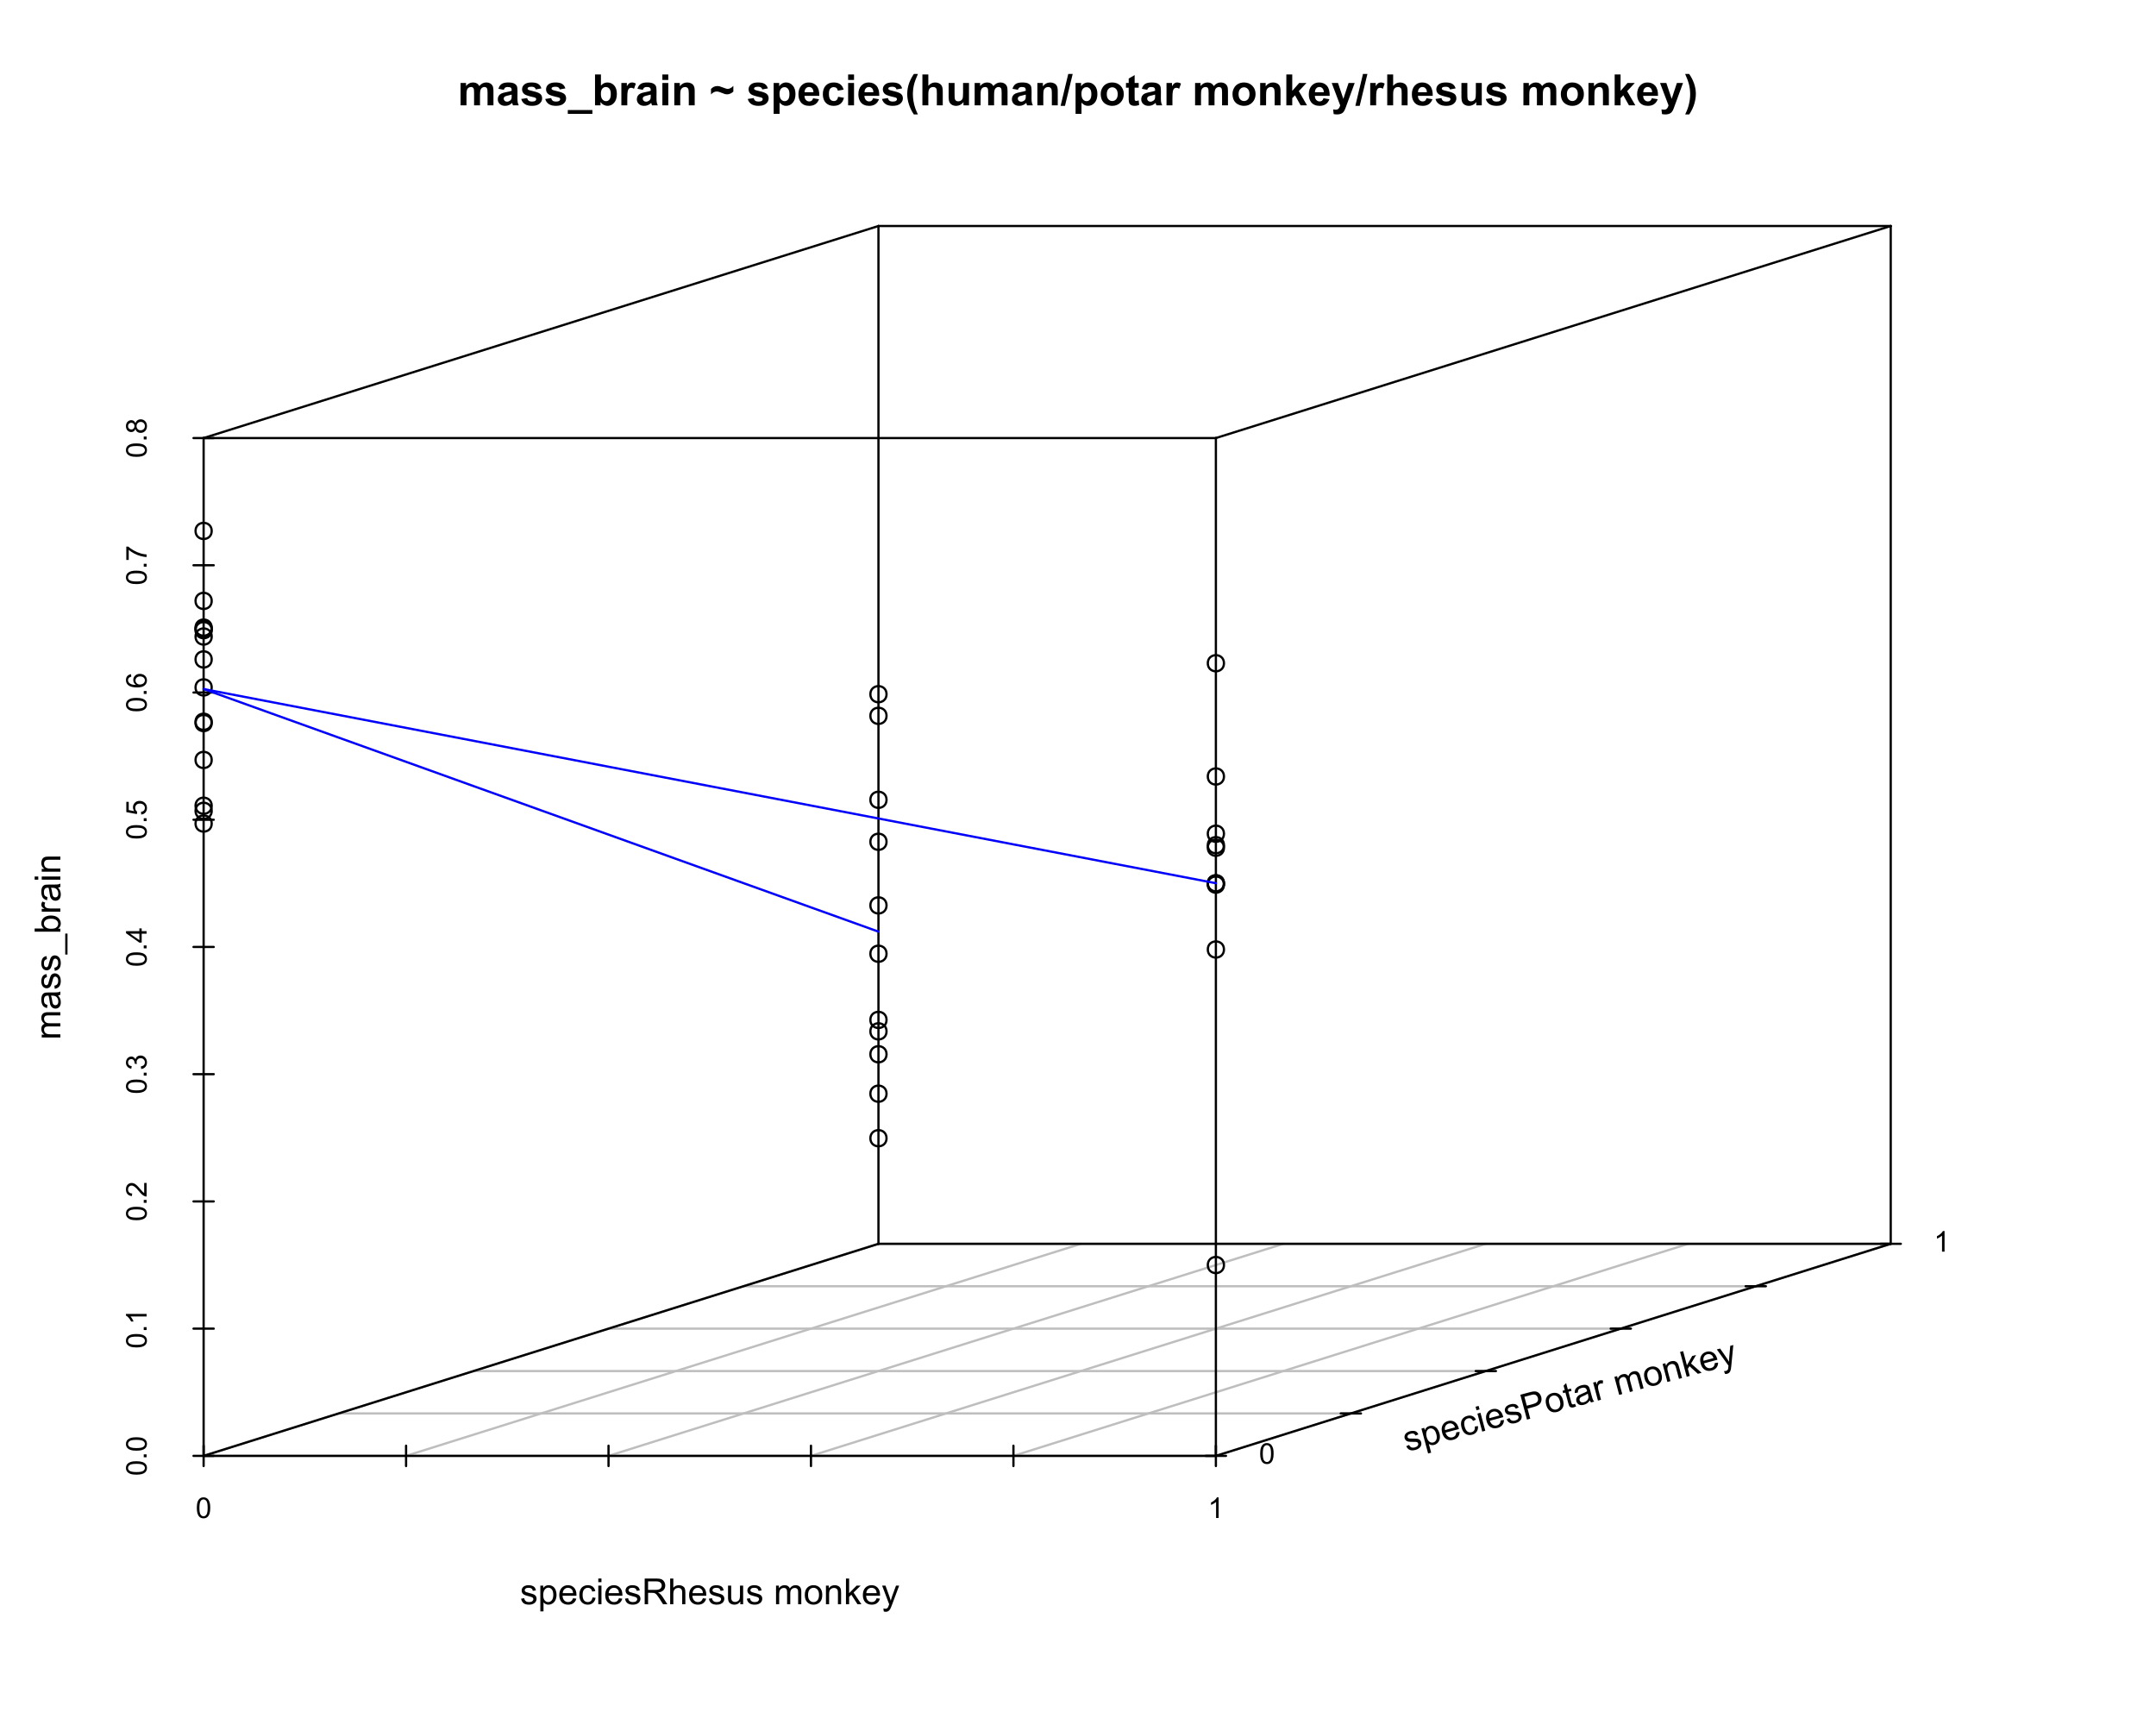 <?xml version="1.0" encoding="UTF-8"?>
<svg xmlns="http://www.w3.org/2000/svg" xmlns:xlink="http://www.w3.org/1999/xlink" width="720" height="576" viewBox="0 0 720 576">
<defs>
<g>
<g id="glyph-0-0">
<path d="M 0.887 -7.469 L 2.707 -7.469 L 2.707 -6.449 C 3.359 -7.238 4.133 -7.637 5.035 -7.637 C 5.512 -7.637 5.926 -7.539 6.277 -7.34 C 6.629 -7.145 6.918 -6.848 7.145 -6.449 C 7.473 -6.848 7.824 -7.145 8.207 -7.34 C 8.586 -7.539 8.992 -7.637 9.422 -7.637 C 9.969 -7.637 10.434 -7.523 10.812 -7.301 C 11.195 -7.078 11.477 -6.754 11.664 -6.32 C 11.801 -6.004 11.867 -5.488 11.867 -4.773 L 11.867 0 L 9.895 0 L 9.895 -4.27 C 9.895 -5.008 9.824 -5.488 9.688 -5.703 C 9.508 -5.984 9.227 -6.125 8.844 -6.125 C 8.57 -6.125 8.309 -6.039 8.066 -5.871 C 7.82 -5.703 7.645 -5.453 7.539 -5.129 C 7.43 -4.805 7.375 -4.289 7.375 -3.586 L 7.375 0 L 5.398 0 L 5.398 -4.094 C 5.398 -4.82 5.363 -5.289 5.293 -5.5 C 5.223 -5.711 5.113 -5.867 4.969 -5.969 C 4.82 -6.074 4.621 -6.125 4.367 -6.125 C 4.062 -6.125 3.789 -6.043 3.543 -5.879 C 3.301 -5.715 3.125 -5.477 3.02 -5.168 C 2.914 -4.859 2.863 -4.344 2.863 -3.629 L 2.863 0 L 0.887 0 Z M 0.887 -7.469 "/>
</g>
<g id="glyph-0-1">
<path d="M 2.512 -5.188 L 0.719 -5.512 C 0.918 -6.234 1.266 -6.77 1.758 -7.117 C 2.25 -7.461 2.98 -7.637 3.953 -7.637 C 4.832 -7.637 5.488 -7.531 5.922 -7.324 C 6.352 -7.113 6.656 -6.848 6.832 -6.527 C 7.008 -6.207 7.094 -5.617 7.094 -4.762 L 7.074 -2.453 C 7.074 -1.797 7.105 -1.312 7.168 -1 C 7.23 -0.691 7.352 -0.355 7.523 0 L 5.57 0 C 5.516 -0.133 5.453 -0.324 5.379 -0.582 C 5.348 -0.699 5.324 -0.777 5.309 -0.816 C 4.973 -0.488 4.609 -0.242 4.227 -0.078 C 3.84 0.086 3.43 0.168 2.996 0.168 C 2.227 0.168 1.621 -0.039 1.176 -0.457 C 0.734 -0.875 0.512 -1.402 0.512 -2.039 C 0.512 -2.461 0.613 -2.836 0.816 -3.168 C 1.016 -3.496 1.301 -3.75 1.664 -3.926 C 2.027 -4.102 2.551 -4.258 3.234 -4.387 C 4.156 -4.562 4.797 -4.723 5.152 -4.871 L 5.152 -5.07 C 5.152 -5.449 5.059 -5.719 4.871 -5.883 C 4.684 -6.043 4.332 -6.125 3.812 -6.125 C 3.461 -6.125 3.184 -6.055 2.988 -5.918 C 2.793 -5.777 2.633 -5.535 2.512 -5.188 M 5.152 -3.586 C 4.902 -3.5 4.5 -3.402 3.953 -3.285 C 3.402 -3.168 3.043 -3.051 2.875 -2.938 C 2.617 -2.758 2.488 -2.523 2.488 -2.242 C 2.488 -1.965 2.594 -1.727 2.797 -1.527 C 3.004 -1.324 3.266 -1.223 3.586 -1.223 C 3.941 -1.223 4.281 -1.34 4.605 -1.574 C 4.844 -1.754 5 -1.973 5.078 -2.23 C 5.129 -2.398 5.152 -2.719 5.152 -3.191 Z M 5.152 -3.586 "/>
</g>
<g id="glyph-0-2">
<path d="M 0.336 -2.129 L 2.32 -2.434 C 2.406 -2.047 2.574 -1.758 2.832 -1.559 C 3.09 -1.359 3.453 -1.258 3.918 -1.258 C 4.426 -1.258 4.812 -1.352 5.07 -1.539 C 5.242 -1.672 5.328 -1.848 5.328 -2.066 C 5.328 -2.219 5.281 -2.34 5.188 -2.441 C 5.09 -2.535 4.871 -2.621 4.527 -2.699 C 2.934 -3.051 1.926 -3.371 1.496 -3.664 C 0.906 -4.066 0.613 -4.625 0.613 -5.344 C 0.613 -5.992 0.867 -6.535 1.379 -6.977 C 1.891 -7.414 2.68 -7.637 3.754 -7.637 C 4.777 -7.637 5.535 -7.469 6.031 -7.137 C 6.531 -6.805 6.871 -6.312 7.059 -5.66 L 5.195 -5.316 C 5.117 -5.605 4.965 -5.828 4.742 -5.984 C 4.52 -6.137 4.203 -6.215 3.789 -6.215 C 3.27 -6.215 2.898 -6.145 2.672 -5.996 C 2.523 -5.895 2.445 -5.762 2.445 -5.598 C 2.445 -5.457 2.512 -5.336 2.645 -5.238 C 2.82 -5.105 3.438 -4.922 4.488 -4.684 C 5.543 -4.445 6.277 -4.152 6.695 -3.805 C 7.105 -3.453 7.312 -2.961 7.312 -2.336 C 7.312 -1.648 7.027 -1.062 6.453 -0.57 C 5.883 -0.078 5.035 0.168 3.918 0.168 C 2.898 0.168 2.094 -0.039 1.5 -0.449 C 0.91 -0.863 0.52 -1.422 0.336 -2.129 Z M 0.336 -2.129 "/>
</g>
<g id="glyph-0-3">
<path d="M -0.133 2.848 L -0.133 1.566 L 8.078 1.566 L 8.078 2.848 Z M -0.133 2.848 "/>
</g>
<g id="glyph-0-4">
<path d="M 0.949 0 L 0.949 -10.309 L 2.926 -10.309 L 2.926 -6.594 C 3.535 -7.289 4.258 -7.637 5.09 -7.637 C 6 -7.637 6.754 -7.305 7.348 -6.648 C 7.941 -5.988 8.242 -5.043 8.242 -3.812 C 8.242 -2.535 7.938 -1.555 7.328 -0.863 C 6.723 -0.176 5.984 0.168 5.117 0.168 C 4.691 0.168 4.273 0.062 3.855 -0.152 C 3.441 -0.363 3.086 -0.68 2.785 -1.098 L 2.785 0 L 0.949 0 M 2.91 -3.895 C 2.91 -3.121 3.031 -2.551 3.277 -2.18 C 3.617 -1.656 4.074 -1.391 4.641 -1.391 C 5.078 -1.391 5.449 -1.578 5.754 -1.949 C 6.062 -2.324 6.215 -2.91 6.215 -3.711 C 6.215 -4.566 6.062 -5.18 5.75 -5.559 C 5.441 -5.934 5.047 -6.125 4.562 -6.125 C 4.09 -6.125 3.695 -5.941 3.383 -5.57 C 3.066 -5.203 2.91 -4.645 2.91 -3.895 Z M 2.91 -3.895 "/>
</g>
<g id="glyph-0-5">
<path d="M 2.926 0 L 0.949 0 L 0.949 -7.469 L 2.785 -7.469 L 2.785 -6.406 C 3.098 -6.906 3.379 -7.238 3.633 -7.398 C 3.883 -7.555 4.168 -7.637 4.484 -7.637 C 4.938 -7.637 5.371 -7.512 5.785 -7.262 L 5.176 -5.539 C 4.844 -5.758 4.531 -5.863 4.246 -5.863 C 3.969 -5.863 3.734 -5.789 3.543 -5.637 C 3.352 -5.484 3.199 -5.207 3.09 -4.809 C 2.98 -4.41 2.926 -3.578 2.926 -2.305 Z M 2.926 0 "/>
</g>
<g id="glyph-0-6">
<path d="M 1.035 -8.48 L 1.035 -10.309 L 3.008 -10.309 L 3.008 -8.48 L 1.035 -8.48 M 1.035 0 L 1.035 -7.469 L 3.008 -7.469 L 3.008 0 Z M 1.035 0 "/>
</g>
<g id="glyph-0-7">
<path d="M 7.824 0 L 5.852 0 L 5.852 -3.812 C 5.852 -4.617 5.809 -5.137 5.723 -5.375 C 5.641 -5.613 5.5 -5.797 5.312 -5.926 C 5.121 -6.059 4.895 -6.125 4.625 -6.125 C 4.285 -6.125 3.977 -6.031 3.707 -5.844 C 3.434 -5.656 3.246 -5.406 3.145 -5.098 C 3.047 -4.789 2.996 -4.215 2.996 -3.383 L 2.996 0 L 1.02 0 L 1.02 -7.469 L 2.855 -7.469 L 2.855 -6.371 C 3.508 -7.215 4.328 -7.637 5.316 -7.637 C 5.75 -7.637 6.148 -7.559 6.512 -7.398 C 6.871 -7.242 7.145 -7.043 7.328 -6.801 C 7.516 -6.555 7.645 -6.277 7.715 -5.969 C 7.789 -5.66 7.824 -5.219 7.824 -4.641 Z M 7.824 0 "/>
</g>
<g id="glyph-0-8">
</g>
<g id="glyph-0-9">
<path d="M 0.473 -3.648 L 0.473 -5.469 C 1.066 -6.117 1.762 -6.441 2.551 -6.441 C 2.848 -6.441 3.121 -6.41 3.367 -6.352 C 3.617 -6.293 4.062 -6.133 4.707 -5.875 C 5.352 -5.613 5.789 -5.484 6.02 -5.484 C 6.281 -5.484 6.586 -5.566 6.93 -5.727 C 7.273 -5.887 7.609 -6.145 7.938 -6.496 L 7.938 -4.598 C 7.723 -4.375 7.422 -4.164 7.035 -3.965 C 6.648 -3.77 6.25 -3.672 5.836 -3.672 C 5.602 -3.672 5.371 -3.699 5.148 -3.754 C 4.926 -3.812 4.574 -3.945 4.094 -4.156 C 3.371 -4.469 2.805 -4.625 2.391 -4.625 C 1.734 -4.625 1.094 -4.301 0.473 -3.648 Z M 0.473 -3.648 "/>
</g>
<g id="glyph-0-10">
<path d="M 0.977 -7.469 L 2.82 -7.469 L 2.82 -6.371 C 3.059 -6.746 3.383 -7.051 3.789 -7.285 C 4.199 -7.52 4.648 -7.637 5.148 -7.637 C 6.016 -7.637 6.75 -7.297 7.355 -6.617 C 7.961 -5.938 8.262 -4.988 8.262 -3.777 C 8.262 -2.527 7.957 -1.559 7.348 -0.867 C 6.738 -0.176 6 0.168 5.133 0.168 C 4.719 0.168 4.348 0.086 4.012 -0.078 C 3.676 -0.242 3.324 -0.523 2.953 -0.922 L 2.953 2.84 L 0.977 2.84 L 0.977 -7.469 M 2.934 -3.859 C 2.934 -3.02 3.098 -2.402 3.43 -2 C 3.766 -1.598 4.168 -1.398 4.648 -1.398 C 5.105 -1.398 5.488 -1.582 5.793 -1.949 C 6.098 -2.32 6.25 -2.922 6.25 -3.762 C 6.25 -4.543 6.094 -5.125 5.781 -5.504 C 5.465 -5.887 5.078 -6.074 4.613 -6.074 C 4.129 -6.074 3.73 -5.887 3.41 -5.516 C 3.09 -5.145 2.934 -4.59 2.934 -3.859 Z M 2.934 -3.859 "/>
</g>
<g id="glyph-0-11">
<path d="M 5.359 -2.375 L 7.328 -2.047 C 7.074 -1.324 6.672 -0.773 6.129 -0.398 C 5.582 -0.02 4.898 0.168 4.078 0.168 C 2.781 0.168 1.82 -0.254 1.195 -1.105 C 0.703 -1.785 0.457 -2.641 0.457 -3.676 C 0.457 -4.914 0.781 -5.883 1.426 -6.586 C 2.074 -7.285 2.891 -7.637 3.883 -7.637 C 4.992 -7.637 5.867 -7.27 6.512 -6.535 C 7.152 -5.801 7.461 -4.68 7.434 -3.164 L 2.48 -3.164 C 2.496 -2.578 2.656 -2.121 2.961 -1.797 C 3.266 -1.469 3.645 -1.309 4.098 -1.309 C 4.41 -1.309 4.668 -1.391 4.879 -1.562 C 5.09 -1.73 5.25 -2 5.359 -2.375 M 5.469 -4.375 C 5.457 -4.945 5.309 -5.379 5.027 -5.676 C 4.746 -5.977 4.402 -6.125 4 -6.125 C 3.57 -6.125 3.215 -5.969 2.934 -5.652 C 2.652 -5.34 2.512 -4.914 2.516 -4.375 Z M 5.469 -4.375 "/>
</g>
<g id="glyph-0-12">
<path d="M 7.543 -5.258 L 5.598 -4.906 C 5.531 -5.297 5.383 -5.59 5.148 -5.785 C 4.918 -5.984 4.617 -6.082 4.246 -6.082 C 3.754 -6.082 3.363 -5.91 3.07 -5.57 C 2.777 -5.23 2.629 -4.664 2.629 -3.867 C 2.629 -2.98 2.777 -2.355 3.074 -1.988 C 3.375 -1.625 3.773 -1.441 4.273 -1.441 C 4.648 -1.441 4.957 -1.547 5.195 -1.762 C 5.434 -1.973 5.605 -2.34 5.703 -2.863 L 7.645 -2.531 C 7.441 -1.641 7.055 -0.969 6.484 -0.512 C 5.91 -0.059 5.145 0.168 4.184 0.168 C 3.09 0.168 2.219 -0.176 1.57 -0.863 C 0.922 -1.555 0.598 -2.508 0.598 -3.727 C 0.598 -4.961 0.922 -5.918 1.574 -6.605 C 2.227 -7.293 3.109 -7.637 4.219 -7.637 C 5.129 -7.637 5.852 -7.441 6.387 -7.047 C 6.926 -6.656 7.309 -6.062 7.543 -5.258 Z M 7.543 -5.258 "/>
</g>
<g id="glyph-0-13">
<path d="M 4.309 3.031 L 2.953 3.031 C 2.234 1.949 1.691 0.824 1.316 -0.344 C 0.941 -1.512 0.754 -2.641 0.754 -3.734 C 0.754 -5.09 0.984 -6.371 1.449 -7.578 C 1.852 -8.629 2.363 -9.598 2.98 -10.484 L 4.332 -10.484 C 3.688 -9.062 3.246 -7.855 3.004 -6.859 C 2.766 -5.863 2.645 -4.809 2.645 -3.691 C 2.645 -2.922 2.715 -2.137 2.859 -1.328 C 3 -0.523 3.195 0.242 3.445 0.969 C 3.609 1.449 3.898 2.137 4.309 3.031 Z M 4.309 3.031 "/>
</g>
<g id="glyph-0-14">
<path d="M 3.004 -10.309 L 3.004 -6.52 C 3.641 -7.262 4.402 -7.637 5.289 -7.637 C 5.742 -7.637 6.152 -7.551 6.52 -7.383 C 6.883 -7.215 7.16 -7 7.344 -6.734 C 7.527 -6.473 7.656 -6.184 7.723 -5.863 C 7.793 -5.547 7.824 -5.051 7.824 -4.379 L 7.824 0 L 5.852 0 L 5.852 -3.945 C 5.852 -4.727 5.812 -5.223 5.738 -5.434 C 5.664 -5.645 5.531 -5.812 5.34 -5.938 C 5.148 -6.062 4.914 -6.125 4.625 -6.125 C 4.297 -6.125 4.004 -6.043 3.746 -5.887 C 3.488 -5.727 3.301 -5.484 3.18 -5.164 C 3.062 -4.844 3.004 -4.367 3.004 -3.742 L 3.004 0 L 1.027 0 L 1.027 -10.309 Z M 3.004 -10.309 "/>
</g>
<g id="glyph-0-15">
<path d="M 5.949 0 L 5.949 -1.117 C 5.676 -0.719 5.32 -0.406 4.875 -0.176 C 4.434 0.055 3.965 0.168 3.473 0.168 C 2.973 0.168 2.523 0.059 2.125 -0.16 C 1.727 -0.383 1.438 -0.691 1.258 -1.09 C 1.082 -1.488 0.992 -2.039 0.992 -2.742 L 0.992 -7.469 L 2.969 -7.469 L 2.969 -4.035 C 2.969 -2.984 3.004 -2.344 3.074 -2.105 C 3.148 -1.867 3.281 -1.68 3.473 -1.543 C 3.664 -1.406 3.91 -1.336 4.203 -1.336 C 4.543 -1.336 4.844 -1.43 5.113 -1.613 C 5.379 -1.797 5.562 -2.027 5.66 -2.301 C 5.758 -2.578 5.809 -3.25 5.809 -4.316 L 5.809 -7.469 L 7.785 -7.469 L 7.785 0 Z M 5.949 0 "/>
</g>
<g id="glyph-0-16">
<path d="M -0.02 0.176 L 2.531 -10.484 L 4.016 -10.484 L 1.434 0.176 Z M -0.02 0.176 "/>
</g>
<g id="glyph-0-17">
<path d="M 0.578 -3.84 C 0.578 -4.496 0.738 -5.129 1.062 -5.746 C 1.387 -6.359 1.844 -6.828 2.438 -7.152 C 3.027 -7.473 3.691 -7.637 4.422 -7.637 C 5.551 -7.637 6.477 -7.27 7.199 -6.535 C 7.922 -5.801 8.281 -4.875 8.281 -3.754 C 8.281 -2.625 7.918 -1.688 7.188 -0.945 C 6.461 -0.203 5.543 0.168 4.438 0.168 C 3.754 0.168 3.098 0.016 2.477 -0.297 C 1.855 -0.605 1.387 -1.059 1.062 -1.656 C 0.738 -2.254 0.578 -2.98 0.578 -3.84 M 2.602 -3.734 C 2.602 -2.992 2.777 -2.426 3.129 -2.031 C 3.48 -1.637 3.914 -1.441 4.43 -1.441 C 4.945 -1.441 5.379 -1.637 5.727 -2.031 C 6.074 -2.426 6.25 -2.996 6.25 -3.746 C 6.25 -4.48 6.074 -5.043 5.727 -5.434 C 5.379 -5.828 4.945 -6.027 4.43 -6.027 C 3.914 -6.027 3.48 -5.828 3.129 -5.434 C 2.777 -5.043 2.602 -4.473 2.602 -3.734 Z M 2.602 -3.734 "/>
</g>
<g id="glyph-0-18">
<path d="M 4.457 -7.469 L 4.457 -5.891 L 3.109 -5.891 L 3.109 -2.883 C 3.109 -2.273 3.121 -1.918 3.145 -1.816 C 3.172 -1.715 3.23 -1.633 3.32 -1.566 C 3.414 -1.504 3.523 -1.469 3.656 -1.469 C 3.84 -1.469 4.105 -1.531 4.449 -1.66 L 4.621 -0.125 C 4.16 0.07 3.641 0.168 3.059 0.168 C 2.703 0.168 2.383 0.109 2.094 -0.012 C 1.809 -0.129 1.598 -0.285 1.465 -0.473 C 1.332 -0.664 1.238 -0.922 1.188 -1.246 C 1.145 -1.473 1.125 -1.938 1.125 -2.637 L 1.125 -5.891 L 0.219 -5.891 L 0.219 -7.469 L 1.125 -7.469 L 1.125 -8.949 L 3.109 -10.105 L 3.109 -7.469 Z M 4.457 -7.469 "/>
</g>
<g id="glyph-0-19">
<path d="M 0.965 0 L 0.965 -10.309 L 2.938 -10.309 L 2.938 -4.836 L 5.254 -7.469 L 7.684 -7.469 L 5.133 -4.738 L 7.867 0 L 5.738 0 L 3.859 -3.355 L 2.938 -2.391 L 2.938 0 Z M 0.965 0 "/>
</g>
<g id="glyph-0-20">
<path d="M 0.098 -7.469 L 2.199 -7.469 L 3.988 -2.164 L 5.73 -7.469 L 7.777 -7.469 L 5.141 -0.281 L 4.668 1.02 C 4.496 1.457 4.328 1.789 4.172 2.02 C 4.016 2.246 3.836 2.434 3.633 2.578 C 3.426 2.719 3.176 2.832 2.879 2.91 C 2.582 2.992 2.246 3.031 1.871 3.031 C 1.492 3.031 1.117 2.992 0.754 2.91 L 0.578 1.363 C 0.887 1.426 1.164 1.457 1.414 1.457 C 1.871 1.457 2.211 1.32 2.434 1.051 C 2.652 0.781 2.82 0.438 2.938 0.02 Z M 0.098 -7.469 "/>
</g>
<g id="glyph-0-21">
<path d="M 0.484 3.031 C 0.875 2.195 1.148 1.555 1.309 1.109 C 1.469 0.664 1.613 0.152 1.75 -0.43 C 1.887 -1.012 1.988 -1.562 2.055 -2.086 C 2.117 -2.605 2.152 -3.145 2.152 -3.691 C 2.152 -4.809 2.031 -5.863 1.793 -6.859 C 1.555 -7.855 1.113 -9.062 0.473 -10.484 L 1.812 -10.484 C 2.523 -9.477 3.07 -8.406 3.461 -7.277 C 3.855 -6.148 4.051 -5 4.051 -3.84 C 4.051 -2.859 3.895 -1.809 3.586 -0.688 C 3.234 0.566 2.656 1.809 1.848 3.031 Z M 0.484 3.031 "/>
</g>
<g id="glyph-1-0">
<path d="M 0.398 -3.391 C 0.398 -4.203 0.48 -4.855 0.648 -5.352 C 0.816 -5.848 1.066 -6.227 1.395 -6.496 C 1.723 -6.766 2.141 -6.898 2.641 -6.898 C 3.008 -6.898 3.332 -6.824 3.609 -6.676 C 3.887 -6.527 4.117 -6.316 4.297 -6.035 C 4.48 -5.754 4.621 -5.414 4.727 -5.012 C 4.828 -4.613 4.879 -4.07 4.879 -3.391 C 4.879 -2.582 4.797 -1.934 4.633 -1.438 C 4.465 -0.941 4.219 -0.559 3.887 -0.289 C 3.559 -0.02 3.141 0.117 2.641 0.117 C 1.977 0.117 1.457 -0.121 1.078 -0.594 C 0.625 -1.168 0.398 -2.098 0.398 -3.391 M 1.266 -3.391 C 1.266 -2.262 1.398 -1.512 1.66 -1.137 C 1.926 -0.762 2.25 -0.578 2.641 -0.578 C 3.027 -0.578 3.352 -0.766 3.617 -1.141 C 3.879 -1.516 4.012 -2.266 4.012 -3.391 C 4.012 -4.52 3.879 -5.273 3.617 -5.645 C 3.352 -6.016 3.023 -6.203 2.629 -6.203 C 2.242 -6.203 1.934 -6.039 1.703 -5.711 C 1.41 -5.289 1.266 -4.516 1.266 -3.391 Z M 1.266 -3.391 "/>
</g>
<g id="glyph-1-1">
<path d="M 3.578 0 L 2.734 0 L 2.734 -5.375 C 2.531 -5.184 2.262 -4.988 1.934 -4.797 C 1.605 -4.602 1.309 -4.457 1.047 -4.359 L 1.047 -5.176 C 1.516 -5.398 1.93 -5.664 2.281 -5.98 C 2.637 -6.297 2.887 -6.602 3.031 -6.898 L 3.578 -6.898 Z M 3.578 0 "/>
</g>
<g id="glyph-2-0">
<path d="M -3.391 -0.398 C -4.203 -0.398 -4.855 -0.48 -5.352 -0.648 C -5.848 -0.816 -6.227 -1.066 -6.496 -1.395 C -6.766 -1.723 -6.898 -2.141 -6.898 -2.641 C -6.898 -3.008 -6.824 -3.332 -6.676 -3.609 C -6.527 -3.887 -6.316 -4.117 -6.035 -4.297 C -5.754 -4.48 -5.414 -4.621 -5.012 -4.727 C -4.613 -4.828 -4.07 -4.879 -3.391 -4.879 C -2.582 -4.879 -1.934 -4.797 -1.438 -4.633 C -0.941 -4.465 -0.559 -4.219 -0.289 -3.887 C -0.02 -3.559 0.117 -3.141 0.117 -2.641 C 0.117 -1.977 -0.121 -1.457 -0.594 -1.078 C -1.168 -0.625 -2.098 -0.398 -3.391 -0.398 M -3.391 -1.266 C -2.262 -1.266 -1.512 -1.398 -1.137 -1.66 C -0.762 -1.926 -0.578 -2.25 -0.578 -2.641 C -0.578 -3.027 -0.766 -3.352 -1.141 -3.617 C -1.516 -3.879 -2.266 -4.012 -3.391 -4.012 C -4.52 -4.012 -5.273 -3.879 -5.645 -3.617 C -6.016 -3.352 -6.203 -3.023 -6.203 -2.629 C -6.203 -2.242 -6.039 -1.934 -5.711 -1.703 C -5.289 -1.41 -4.516 -1.266 -3.391 -1.266 Z M -3.391 -1.266 "/>
</g>
<g id="glyph-2-1">
<path d="M 0 -0.871 L -0.961 -0.871 L -0.961 -1.832 L 0 -1.832 Z M 0 -0.871 "/>
</g>
<g id="glyph-2-2">
<path d="M 0 -3.578 L 0 -2.734 L -5.375 -2.734 C -5.184 -2.531 -4.988 -2.262 -4.797 -1.934 C -4.602 -1.605 -4.457 -1.309 -4.359 -1.047 L -5.176 -1.047 C -5.398 -1.516 -5.664 -1.93 -5.98 -2.281 C -6.297 -2.637 -6.602 -2.887 -6.898 -3.031 L -6.898 -3.578 Z M 0 -3.578 "/>
</g>
<g id="glyph-2-3">
<path d="M -0.812 -4.832 L 0 -4.832 L 0 -0.289 C -0.203 -0.285 -0.398 -0.316 -0.586 -0.391 C -0.895 -0.504 -1.199 -0.691 -1.5 -0.945 C -1.801 -1.199 -2.148 -1.566 -2.539 -2.047 C -3.152 -2.797 -3.637 -3.301 -3.996 -3.562 C -4.355 -3.824 -4.691 -3.957 -5.012 -3.957 C -5.344 -3.957 -5.629 -3.836 -5.855 -3.598 C -6.086 -3.359 -6.203 -3.047 -6.203 -2.664 C -6.203 -2.258 -6.078 -1.93 -5.836 -1.688 C -5.594 -1.445 -5.254 -1.32 -4.824 -1.316 L -4.914 -0.449 C -5.559 -0.508 -6.051 -0.734 -6.391 -1.121 C -6.73 -1.508 -6.898 -2.027 -6.898 -2.68 C -6.898 -3.34 -6.719 -3.863 -6.352 -4.246 C -5.984 -4.633 -5.531 -4.824 -4.992 -4.824 C -4.719 -4.824 -4.445 -4.766 -4.18 -4.656 C -3.914 -4.543 -3.637 -4.355 -3.344 -4.094 C -3.047 -3.832 -2.645 -3.398 -2.133 -2.793 C -1.707 -2.289 -1.418 -1.961 -1.27 -1.82 C -1.117 -1.676 -0.965 -1.555 -0.812 -1.461 Z M -0.812 -4.832 "/>
</g>
<g id="glyph-2-4">
<path d="M -1.812 -0.402 L -1.926 -1.246 C -1.449 -1.344 -1.105 -1.508 -0.895 -1.742 C -0.684 -1.973 -0.578 -2.258 -0.578 -2.594 C -0.578 -2.988 -0.715 -3.324 -0.988 -3.598 C -1.266 -3.871 -1.605 -4.008 -2.012 -4.008 C -2.398 -4.008 -2.719 -3.883 -2.969 -3.629 C -3.223 -3.375 -3.348 -3.055 -3.348 -2.664 C -3.348 -2.504 -3.316 -2.305 -3.254 -2.066 L -3.992 -2.16 C -3.988 -2.219 -3.984 -2.262 -3.984 -2.297 C -3.984 -2.656 -4.078 -2.98 -4.266 -3.266 C -4.453 -3.555 -4.742 -3.699 -5.133 -3.699 C -5.441 -3.699 -5.699 -3.594 -5.902 -3.383 C -6.105 -3.176 -6.207 -2.906 -6.207 -2.574 C -6.207 -2.246 -6.102 -1.973 -5.898 -1.754 C -5.691 -1.535 -5.383 -1.395 -4.969 -1.332 L -5.117 -0.488 C -5.684 -0.59 -6.121 -0.824 -6.434 -1.191 C -6.746 -1.555 -6.898 -2.012 -6.898 -2.555 C -6.898 -2.93 -6.82 -3.273 -6.66 -3.59 C -6.496 -3.906 -6.277 -4.148 -6 -4.316 C -5.723 -4.48 -5.426 -4.566 -5.113 -4.566 C -4.816 -4.566 -4.547 -4.484 -4.305 -4.328 C -4.059 -4.168 -3.867 -3.93 -3.723 -3.617 C -3.629 -4.023 -3.434 -4.34 -3.137 -4.566 C -2.844 -4.789 -2.473 -4.902 -2.031 -4.902 C -1.43 -4.902 -0.922 -4.684 -0.504 -4.246 C -0.086 -3.809 0.121 -3.258 0.121 -2.586 C 0.121 -1.984 -0.059 -1.484 -0.418 -1.086 C -0.777 -0.688 -1.242 -0.461 -1.812 -0.402 Z M -1.812 -0.402 "/>
</g>
<g id="glyph-2-5">
<path d="M 0 -3.102 L -1.645 -3.102 L -1.645 -0.121 L -2.418 -0.121 L -6.871 -3.258 L -6.871 -3.945 L -2.418 -3.945 L -2.418 -4.875 L -1.645 -4.875 L -1.645 -3.945 L 0 -3.945 L 0 -3.102 M -2.418 -3.102 L -5.516 -3.102 L -2.418 -0.953 Z M -2.418 -3.102 "/>
</g>
<g id="glyph-2-6">
<path d="M -1.801 -0.398 L -1.875 -1.285 C -1.445 -1.352 -1.121 -1.504 -0.902 -1.742 C -0.684 -1.98 -0.578 -2.27 -0.578 -2.605 C -0.578 -3.012 -0.73 -3.355 -1.035 -3.637 C -1.344 -3.918 -1.75 -4.059 -2.254 -4.059 C -2.734 -4.059 -3.117 -3.926 -3.395 -3.652 C -3.672 -3.383 -3.812 -3.031 -3.812 -2.594 C -3.812 -2.32 -3.75 -2.074 -3.625 -1.855 C -3.504 -1.637 -3.344 -1.465 -3.145 -1.34 L -3.25 -0.547 L -6.777 -1.215 L -6.777 -4.633 L -5.973 -4.633 L -5.973 -1.891 L -4.125 -1.52 C -4.414 -1.93 -4.555 -2.363 -4.555 -2.816 C -4.555 -3.418 -4.348 -3.922 -3.934 -4.336 C -3.516 -4.75 -2.984 -4.953 -2.328 -4.953 C -1.707 -4.953 -1.172 -4.773 -0.719 -4.41 C -0.16 -3.969 0.117 -3.367 0.117 -2.605 C 0.117 -1.98 -0.059 -1.473 -0.406 -1.074 C -0.758 -0.68 -1.223 -0.453 -1.801 -0.398 Z M -1.801 -0.398 "/>
</g>
<g id="glyph-2-7">
<path d="M -5.188 -4.777 L -5.125 -3.938 C -5.453 -3.863 -5.695 -3.758 -5.844 -3.617 C -6.086 -3.391 -6.207 -3.109 -6.207 -2.773 C -6.207 -2.508 -6.133 -2.27 -5.98 -2.066 C -5.789 -1.801 -5.504 -1.594 -5.133 -1.438 C -4.762 -1.285 -4.23 -1.207 -3.543 -1.199 C -3.852 -1.402 -4.082 -1.652 -4.234 -1.945 C -4.383 -2.238 -4.457 -2.547 -4.457 -2.867 C -4.457 -3.43 -4.25 -3.91 -3.836 -4.305 C -3.422 -4.699 -2.887 -4.898 -2.23 -4.898 C -1.801 -4.898 -1.398 -4.805 -1.027 -4.621 C -0.66 -4.434 -0.375 -4.18 -0.18 -3.852 C 0.02 -3.527 0.117 -3.16 0.117 -2.746 C 0.117 -2.043 -0.141 -1.469 -0.66 -1.027 C -1.176 -0.582 -2.027 -0.359 -3.215 -0.359 C -4.543 -0.359 -5.508 -0.605 -6.113 -1.098 C -6.637 -1.523 -6.898 -2.102 -6.898 -2.828 C -6.898 -3.367 -6.75 -3.809 -6.445 -4.156 C -6.141 -4.5 -5.723 -4.707 -5.188 -4.777 M -2.227 -1.332 C -1.938 -1.332 -1.656 -1.395 -1.391 -1.516 C -1.125 -1.641 -0.926 -1.812 -0.785 -2.035 C -0.645 -2.258 -0.578 -2.488 -0.578 -2.734 C -0.578 -3.09 -0.719 -3.395 -1.008 -3.652 C -1.297 -3.906 -1.688 -4.035 -2.18 -4.035 C -2.656 -4.035 -3.027 -3.91 -3.301 -3.656 C -3.574 -3.402 -3.711 -3.086 -3.711 -2.699 C -3.711 -2.32 -3.574 -1.996 -3.301 -1.73 C -3.027 -1.465 -2.672 -1.332 -2.227 -1.332 Z M -2.227 -1.332 "/>
</g>
<g id="glyph-2-8">
<path d="M -5.973 -0.453 L -6.781 -0.453 L -6.781 -4.902 L -6.125 -4.902 C -5.66 -4.465 -5.043 -4.031 -4.27 -3.602 C -3.5 -3.172 -2.703 -2.84 -1.891 -2.605 C -1.312 -2.438 -0.684 -2.328 0 -2.281 L 0 -1.414 C -0.539 -1.426 -1.195 -1.531 -1.961 -1.734 C -2.727 -1.938 -3.465 -2.23 -4.176 -2.609 C -4.887 -2.988 -5.484 -3.391 -5.973 -3.82 Z M -5.973 -0.453 "/>
</g>
<g id="glyph-2-9">
<path d="M -3.727 -1.695 C -3.855 -1.348 -4.039 -1.086 -4.273 -0.918 C -4.512 -0.75 -4.797 -0.664 -5.129 -0.664 C -5.629 -0.664 -6.047 -0.844 -6.391 -1.203 C -6.73 -1.562 -6.898 -2.043 -6.898 -2.641 C -6.898 -3.238 -6.727 -3.723 -6.379 -4.086 C -6.027 -4.453 -5.605 -4.637 -5.105 -4.637 C -4.785 -4.637 -4.508 -4.551 -4.273 -4.387 C -4.035 -4.219 -3.855 -3.965 -3.727 -3.625 C -3.59 -4.047 -3.367 -4.367 -3.062 -4.586 C -2.754 -4.809 -2.391 -4.918 -1.965 -4.918 C -1.375 -4.918 -0.883 -4.711 -0.484 -4.293 C -0.082 -3.879 0.117 -3.332 0.117 -2.652 C 0.117 -1.977 -0.082 -1.43 -0.484 -1.012 C -0.887 -0.598 -1.387 -0.391 -1.988 -0.391 C -2.434 -0.391 -2.809 -0.504 -3.109 -0.73 C -3.41 -0.957 -3.617 -1.277 -3.727 -1.695 M -5.156 -1.527 C -4.832 -1.527 -4.566 -1.633 -4.359 -1.844 C -4.152 -2.051 -4.051 -2.324 -4.051 -2.656 C -4.051 -2.984 -4.152 -3.25 -4.355 -3.457 C -4.562 -3.664 -4.812 -3.77 -5.109 -3.77 C -5.418 -3.77 -5.68 -3.66 -5.891 -3.449 C -6.102 -3.234 -6.207 -2.969 -6.207 -2.648 C -6.207 -2.328 -6.102 -2.059 -5.898 -1.848 C -5.691 -1.633 -5.445 -1.527 -5.156 -1.527 M -1.984 -1.258 C -1.742 -1.258 -1.508 -1.312 -1.285 -1.426 C -1.059 -1.543 -0.887 -1.711 -0.762 -1.938 C -0.637 -2.16 -0.578 -2.402 -0.578 -2.664 C -0.578 -3.066 -0.707 -3.398 -0.965 -3.66 C -1.227 -3.922 -1.555 -4.055 -1.953 -4.055 C -2.359 -4.055 -2.695 -3.918 -2.961 -3.648 C -3.227 -3.379 -3.359 -3.039 -3.359 -2.633 C -3.359 -2.238 -3.23 -1.91 -2.969 -1.648 C -2.703 -1.387 -2.375 -1.258 -1.984 -1.258 Z M -1.984 -1.258 "/>
</g>
<g id="glyph-3-0">
<path d="M 0.367 -1.859 L 1.414 -2.023 C 1.469 -1.602 1.633 -1.281 1.902 -1.062 C 2.168 -0.836 2.543 -0.727 3.023 -0.727 C 3.508 -0.727 3.867 -0.824 4.102 -1.023 C 4.336 -1.219 4.453 -1.449 4.453 -1.719 C 4.453 -1.953 4.348 -2.141 4.141 -2.281 C 3.996 -2.375 3.641 -2.492 3.062 -2.637 C 2.289 -2.832 1.754 -3 1.457 -3.145 C 1.156 -3.285 0.93 -3.484 0.777 -3.734 C 0.621 -3.988 0.547 -4.266 0.547 -4.57 C 0.547 -4.848 0.609 -5.105 0.734 -5.34 C 0.863 -5.578 1.035 -5.773 1.254 -5.93 C 1.418 -6.051 1.641 -6.152 1.926 -6.238 C 2.207 -6.32 2.512 -6.363 2.836 -6.363 C 3.324 -6.363 3.754 -6.293 4.121 -6.152 C 4.492 -6.012 4.762 -5.82 4.938 -5.582 C 5.113 -5.34 5.234 -5.02 5.305 -4.617 L 4.273 -4.477 C 4.227 -4.797 4.09 -5.047 3.863 -5.227 C 3.641 -5.406 3.32 -5.496 2.914 -5.496 C 2.426 -5.496 2.082 -5.414 1.875 -5.258 C 1.668 -5.094 1.562 -4.906 1.562 -4.695 C 1.562 -4.555 1.605 -4.434 1.695 -4.324 C 1.777 -4.211 1.914 -4.117 2.098 -4.043 C 2.203 -4.004 2.516 -3.914 3.031 -3.773 C 3.773 -3.574 4.297 -3.41 4.59 -3.285 C 4.887 -3.156 5.117 -2.973 5.285 -2.73 C 5.453 -2.488 5.535 -2.188 5.539 -1.828 C 5.535 -1.477 5.434 -1.145 5.23 -0.836 C 5.023 -0.523 4.727 -0.285 4.344 -0.113 C 3.953 0.055 3.516 0.141 3.031 0.141 C 2.219 0.141 1.605 -0.027 1.18 -0.363 C 0.758 -0.699 0.484 -1.199 0.367 -1.859 Z M 0.367 -1.859 "/>
</g>
<g id="glyph-3-1">
<path d="M 0.789 2.383 L 0.789 -6.223 L 1.75 -6.223 L 1.75 -5.414 C 1.977 -5.73 2.234 -5.969 2.52 -6.125 C 2.805 -6.285 3.148 -6.363 3.555 -6.363 C 4.086 -6.363 4.555 -6.227 4.961 -5.953 C 5.367 -5.68 5.676 -5.293 5.883 -4.797 C 6.09 -4.297 6.195 -3.75 6.195 -3.156 C 6.195 -2.52 6.078 -1.949 5.852 -1.438 C 5.621 -0.93 5.289 -0.539 4.855 -0.266 C 4.418 0.004 3.961 0.141 3.48 0.141 C 3.129 0.141 2.812 0.066 2.535 -0.082 C 2.254 -0.23 2.023 -0.418 1.844 -0.645 L 1.844 2.383 L 0.789 2.383 M 1.746 -3.078 C 1.746 -2.273 1.906 -1.684 2.234 -1.301 C 2.555 -0.918 2.949 -0.727 3.41 -0.727 C 3.879 -0.727 4.281 -0.926 4.613 -1.32 C 4.949 -1.719 5.113 -2.332 5.117 -3.164 C 5.113 -3.957 4.953 -4.551 4.625 -4.945 C 4.301 -5.34 3.91 -5.535 3.457 -5.539 C 3.008 -5.535 2.609 -5.328 2.266 -4.906 C 1.918 -4.488 1.746 -3.875 1.746 -3.078 Z M 1.746 -3.078 "/>
</g>
<g id="glyph-3-2">
<path d="M 5.051 -2.004 L 6.141 -1.867 C 5.969 -1.23 5.648 -0.738 5.188 -0.387 C 4.719 -0.035 4.125 0.141 3.406 0.141 C 2.492 0.141 1.773 -0.141 1.238 -0.699 C 0.707 -1.262 0.438 -2.047 0.438 -3.059 C 0.438 -4.105 0.711 -4.918 1.25 -5.496 C 1.789 -6.074 2.484 -6.363 3.344 -6.363 C 4.18 -6.363 4.859 -6.078 5.383 -5.516 C 5.914 -4.945 6.176 -4.148 6.176 -3.125 C 6.176 -3.059 6.172 -2.965 6.172 -2.844 L 1.531 -2.844 C 1.566 -2.156 1.762 -1.633 2.109 -1.273 C 2.457 -0.906 2.891 -0.727 3.41 -0.727 C 3.797 -0.727 4.125 -0.828 4.398 -1.031 C 4.672 -1.234 4.891 -1.559 5.051 -2.004 M 1.586 -3.711 L 5.062 -3.711 C 5.016 -4.23 4.883 -4.625 4.664 -4.887 C 4.328 -5.293 3.891 -5.496 3.359 -5.496 C 2.871 -5.496 2.465 -5.332 2.137 -5.008 C 1.805 -4.684 1.625 -4.25 1.586 -3.711 Z M 1.586 -3.711 "/>
</g>
<g id="glyph-3-3">
<path d="M 4.852 -2.281 L 5.891 -2.145 C 5.773 -1.43 5.484 -0.871 5.02 -0.465 C 4.551 -0.062 3.977 0.141 3.297 0.141 C 2.445 0.141 1.762 -0.137 1.246 -0.695 C 0.727 -1.25 0.469 -2.047 0.469 -3.086 C 0.469 -3.758 0.578 -4.348 0.805 -4.852 C 1.023 -5.355 1.363 -5.734 1.82 -5.984 C 2.273 -6.238 2.77 -6.363 3.305 -6.363 C 3.98 -6.363 4.531 -6.191 4.961 -5.852 C 5.391 -5.508 5.668 -5.023 5.789 -4.395 L 4.766 -4.234 C 4.664 -4.652 4.492 -4.969 4.246 -5.18 C 3.996 -5.391 3.695 -5.496 3.344 -5.496 C 2.812 -5.496 2.383 -5.305 2.051 -4.926 C 1.719 -4.543 1.555 -3.941 1.555 -3.117 C 1.555 -2.281 1.711 -1.672 2.031 -1.297 C 2.352 -0.918 2.77 -0.727 3.289 -0.727 C 3.699 -0.727 4.047 -0.852 4.324 -1.109 C 4.602 -1.359 4.777 -1.75 4.852 -2.281 Z M 4.852 -2.281 "/>
</g>
<g id="glyph-3-4">
<path d="M 0.797 -7.375 L 0.797 -8.59 L 1.852 -8.59 L 1.852 -7.375 L 0.797 -7.375 M 0.797 0 L 0.797 -6.223 L 1.852 -6.223 L 1.852 0 Z M 0.797 0 "/>
</g>
<g id="glyph-3-5">
<path d="M 0.945 0 L 0.945 -8.59 L 4.75 -8.59 C 5.516 -8.59 6.102 -8.512 6.5 -8.359 C 6.898 -8.203 7.215 -7.93 7.453 -7.539 C 7.691 -7.148 7.812 -6.719 7.812 -6.246 C 7.812 -5.637 7.613 -5.121 7.219 -4.703 C 6.824 -4.285 6.215 -4.02 5.391 -3.906 C 5.691 -3.762 5.918 -3.621 6.078 -3.48 C 6.406 -3.176 6.723 -2.793 7.02 -2.336 L 8.516 0 L 7.086 0 L 5.945 -1.789 C 5.613 -2.305 5.34 -2.695 5.125 -2.969 C 4.91 -3.242 4.719 -3.434 4.551 -3.547 C 4.379 -3.652 4.207 -3.73 4.031 -3.773 C 3.902 -3.801 3.691 -3.812 3.398 -3.812 L 2.078 -3.812 L 2.078 0 L 0.945 0 M 2.078 -4.797 L 4.523 -4.797 C 5.043 -4.797 5.449 -4.852 5.742 -4.961 C 6.035 -5.066 6.258 -5.238 6.41 -5.477 C 6.562 -5.711 6.641 -5.969 6.641 -6.246 C 6.641 -6.652 6.492 -6.984 6.195 -7.25 C 5.902 -7.508 5.434 -7.641 4.797 -7.641 L 2.078 -7.641 Z M 2.078 -4.797 "/>
</g>
<g id="glyph-3-6">
<path d="M 0.789 0 L 0.789 -8.59 L 1.844 -8.59 L 1.844 -5.508 C 2.336 -6.078 2.957 -6.363 3.711 -6.363 C 4.168 -6.363 4.57 -6.273 4.91 -6.09 C 5.25 -5.91 5.492 -5.656 5.641 -5.336 C 5.785 -5.016 5.859 -4.555 5.859 -3.945 L 5.859 0 L 4.805 0 L 4.805 -3.945 C 4.805 -4.469 4.691 -4.855 4.461 -5.094 C 4.234 -5.336 3.91 -5.453 3.492 -5.453 C 3.18 -5.453 2.887 -5.375 2.609 -5.211 C 2.336 -5.051 2.141 -4.828 2.023 -4.555 C 1.906 -4.273 1.844 -3.891 1.844 -3.406 L 1.844 0 Z M 0.789 0 "/>
</g>
<g id="glyph-3-7">
<path d="M 4.867 0 L 4.867 -0.914 C 4.383 -0.211 3.727 0.141 2.895 0.141 C 2.527 0.141 2.184 0.07 1.867 -0.07 C 1.547 -0.211 1.312 -0.387 1.156 -0.602 C 1.004 -0.812 0.895 -1.074 0.832 -1.383 C 0.789 -1.59 0.766 -1.918 0.766 -2.367 L 0.766 -6.223 L 1.82 -6.223 L 1.82 -2.773 C 1.82 -2.219 1.844 -1.848 1.887 -1.656 C 1.953 -1.379 2.094 -1.164 2.309 -1.004 C 2.523 -0.848 2.789 -0.766 3.105 -0.766 C 3.422 -0.766 3.719 -0.848 3.996 -1.012 C 4.273 -1.172 4.469 -1.395 4.586 -1.672 C 4.699 -1.953 4.758 -2.355 4.758 -2.891 L 4.758 -6.223 L 5.812 -6.223 L 5.812 0 Z M 4.867 0 "/>
</g>
<g id="glyph-3-8">
</g>
<g id="glyph-3-9">
<path d="M 0.789 0 L 0.789 -6.223 L 1.734 -6.223 L 1.734 -5.352 C 1.93 -5.656 2.188 -5.898 2.516 -6.086 C 2.836 -6.27 3.207 -6.363 3.621 -6.363 C 4.082 -6.363 4.461 -6.266 4.754 -6.078 C 5.051 -5.883 5.258 -5.617 5.379 -5.273 C 5.871 -6 6.512 -6.363 7.301 -6.363 C 7.918 -6.363 8.391 -6.191 8.727 -5.852 C 9.055 -5.508 9.223 -4.98 9.223 -4.273 L 9.223 0 L 8.172 0 L 8.172 -3.922 C 8.172 -4.34 8.141 -4.645 8.07 -4.832 C 8.004 -5.016 7.879 -5.164 7.699 -5.281 C 7.52 -5.391 7.309 -5.449 7.066 -5.449 C 6.629 -5.449 6.266 -5.305 5.977 -5.012 C 5.688 -4.723 5.543 -4.254 5.543 -3.617 L 5.543 0 L 4.488 0 L 4.488 -4.043 C 4.488 -4.512 4.402 -4.863 4.23 -5.098 C 4.059 -5.332 3.777 -5.449 3.387 -5.449 C 3.09 -5.449 2.816 -5.371 2.562 -5.215 C 2.312 -5.059 2.129 -4.828 2.016 -4.531 C 1.902 -4.227 1.844 -3.793 1.844 -3.227 L 1.844 0 Z M 0.789 0 "/>
</g>
<g id="glyph-3-10">
<path d="M 0.398 -3.109 C 0.398 -4.262 0.719 -5.117 1.359 -5.672 C 1.895 -6.133 2.547 -6.363 3.316 -6.363 C 4.172 -6.363 4.871 -6.082 5.414 -5.523 C 5.957 -4.961 6.227 -4.188 6.227 -3.199 C 6.227 -2.398 6.109 -1.77 5.867 -1.309 C 5.629 -0.852 5.277 -0.492 4.82 -0.242 C 4.359 0.012 3.859 0.141 3.316 0.141 C 2.445 0.141 1.742 -0.141 1.203 -0.695 C 0.668 -1.254 0.398 -2.059 0.398 -3.109 M 1.484 -3.109 C 1.484 -2.312 1.656 -1.719 2.004 -1.32 C 2.352 -0.926 2.789 -0.727 3.316 -0.727 C 3.84 -0.727 4.273 -0.926 4.625 -1.324 C 4.969 -1.723 5.145 -2.328 5.145 -3.148 C 5.145 -3.914 4.969 -4.5 4.621 -4.895 C 4.27 -5.293 3.836 -5.492 3.316 -5.492 C 2.789 -5.492 2.352 -5.293 2.004 -4.898 C 1.656 -4.504 1.484 -3.906 1.484 -3.109 Z M 1.484 -3.109 "/>
</g>
<g id="glyph-3-11">
<path d="M 0.789 0 L 0.789 -6.223 L 1.742 -6.223 L 1.742 -5.336 C 2.195 -6.02 2.855 -6.363 3.719 -6.363 C 4.094 -6.363 4.441 -6.297 4.754 -6.16 C 5.07 -6.027 5.305 -5.848 5.461 -5.633 C 5.617 -5.41 5.727 -5.152 5.789 -4.852 C 5.828 -4.656 5.848 -4.312 5.848 -3.828 L 5.848 0 L 4.793 0 L 4.793 -3.785 C 4.793 -4.215 4.75 -4.535 4.672 -4.75 C 4.586 -4.961 4.441 -5.133 4.234 -5.258 C 4.023 -5.387 3.781 -5.449 3.5 -5.449 C 3.047 -5.449 2.66 -5.305 2.336 -5.023 C 2.008 -4.734 1.844 -4.195 1.844 -3.398 L 1.844 0 Z M 0.789 0 "/>
</g>
<g id="glyph-3-12">
<path d="M 0.797 0 L 0.797 -8.59 L 1.852 -8.59 L 1.852 -3.691 L 4.348 -6.223 L 5.711 -6.223 L 3.336 -3.914 L 5.953 0 L 4.652 0 L 2.594 -3.18 L 1.852 -2.469 L 1.852 0 Z M 0.797 0 "/>
</g>
<g id="glyph-3-13">
<path d="M 0.742 2.398 L 0.625 1.406 C 0.855 1.469 1.059 1.5 1.23 1.5 C 1.465 1.5 1.652 1.461 1.793 1.383 C 1.934 1.305 2.047 1.195 2.141 1.055 C 2.203 0.949 2.312 0.688 2.461 0.27 C 2.48 0.211 2.512 0.125 2.555 0.012 L 0.195 -6.223 L 1.328 -6.223 L 2.625 -2.617 C 2.793 -2.164 2.941 -1.68 3.078 -1.18 C 3.195 -1.66 3.34 -2.133 3.508 -2.594 L 4.84 -6.223 L 5.895 -6.223 L 3.527 0.105 C 3.273 0.789 3.078 1.258 2.938 1.516 C 2.746 1.863 2.531 2.121 2.289 2.281 C 2.047 2.445 1.758 2.523 1.422 2.523 C 1.219 2.523 0.992 2.48 0.742 2.398 Z M 0.742 2.398 "/>
</g>
<g id="glyph-4-0">
<path d="M 0 -0.789 L -6.223 -0.793 L -6.223 -1.734 L -5.352 -1.734 C -5.656 -1.93 -5.898 -2.188 -6.086 -2.516 C -6.27 -2.836 -6.363 -3.207 -6.363 -3.621 C -6.363 -4.082 -6.266 -4.461 -6.078 -4.754 C -5.883 -5.051 -5.617 -5.258 -5.273 -5.379 C -6 -5.871 -6.363 -6.512 -6.363 -7.301 C -6.363 -7.918 -6.191 -8.391 -5.852 -8.727 C -5.508 -9.055 -4.98 -9.223 -4.27 -9.223 L 0 -9.223 L 0 -8.172 L -3.918 -8.172 C -4.34 -8.172 -4.645 -8.141 -4.832 -8.07 C -5.016 -8.004 -5.164 -7.879 -5.277 -7.699 C -5.391 -7.52 -5.449 -7.309 -5.449 -7.066 C -5.449 -6.629 -5.305 -6.266 -5.012 -5.977 C -4.723 -5.688 -4.254 -5.543 -3.613 -5.543 L 0 -5.543 L 0 -4.488 L -4.043 -4.488 C -4.512 -4.488 -4.863 -4.402 -5.098 -4.23 C -5.332 -4.059 -5.449 -3.777 -5.449 -3.387 C -5.449 -3.09 -5.371 -2.816 -5.215 -2.562 C -5.059 -2.312 -4.828 -2.129 -4.531 -2.016 C -4.227 -1.902 -3.793 -1.848 -3.227 -1.848 L 0 -1.844 Z M 0 -0.789 "/>
</g>
<g id="glyph-4-1">
<path d="M -0.766 -4.852 C -0.434 -4.461 -0.199 -4.086 -0.062 -3.723 C 0.07 -3.363 0.141 -2.973 0.141 -2.562 C 0.141 -1.875 -0.027 -1.352 -0.359 -0.984 C -0.695 -0.617 -1.121 -0.434 -1.641 -0.434 C -1.945 -0.434 -2.223 -0.504 -2.477 -0.641 C -2.727 -0.781 -2.93 -0.961 -3.082 -1.188 C -3.234 -1.41 -3.348 -1.664 -3.43 -1.945 C -3.48 -2.152 -3.535 -2.465 -3.586 -2.883 C -3.688 -3.734 -3.809 -4.359 -3.949 -4.766 C -4.094 -4.766 -4.184 -4.77 -4.227 -4.77 C -4.652 -4.77 -4.957 -4.672 -5.133 -4.469 C -5.371 -4.203 -5.492 -3.801 -5.492 -3.27 C -5.492 -2.773 -5.402 -2.406 -5.23 -2.172 C -5.055 -1.934 -4.746 -1.758 -4.305 -1.648 L -4.445 -0.617 C -4.887 -0.707 -5.246 -0.863 -5.516 -1.078 C -5.789 -1.293 -5.996 -1.602 -6.145 -2.012 C -6.289 -2.414 -6.363 -2.887 -6.363 -3.422 C -6.363 -3.953 -6.301 -4.383 -6.176 -4.719 C -6.051 -5.047 -5.895 -5.293 -5.703 -5.449 C -5.516 -5.605 -5.273 -5.715 -4.984 -5.777 C -4.805 -5.812 -4.484 -5.828 -4.016 -5.828 L -2.605 -5.828 C -1.629 -5.828 -1.008 -5.852 -0.746 -5.898 C -0.488 -5.941 -0.238 -6.031 0 -6.164 L 0 -5.062 C -0.219 -4.953 -0.473 -4.883 -0.766 -4.852 M -3.121 -4.766 C -2.965 -4.379 -2.832 -3.805 -2.727 -3.039 C -2.66 -2.605 -2.59 -2.301 -2.516 -2.121 C -2.434 -1.941 -2.32 -1.801 -2.172 -1.707 C -2.02 -1.605 -1.852 -1.559 -1.672 -1.559 C -1.387 -1.559 -1.152 -1.664 -0.965 -1.879 C -0.777 -2.09 -0.684 -2.402 -0.684 -2.812 C -0.684 -3.219 -0.773 -3.578 -0.953 -3.898 C -1.129 -4.211 -1.371 -4.445 -1.68 -4.594 C -1.918 -4.707 -2.27 -4.762 -2.734 -4.766 Z M -3.121 -4.766 "/>
</g>
<g id="glyph-4-2">
<path d="M -1.859 -0.371 L -2.023 -1.414 C -1.602 -1.469 -1.281 -1.633 -1.059 -1.902 C -0.836 -2.168 -0.727 -2.543 -0.727 -3.023 C -0.727 -3.508 -0.824 -3.867 -1.023 -4.102 C -1.219 -4.336 -1.449 -4.453 -1.715 -4.453 C -1.953 -4.453 -2.141 -4.348 -2.277 -4.141 C -2.371 -3.996 -2.492 -3.641 -2.637 -3.062 C -2.832 -2.289 -3 -1.754 -3.145 -1.457 C -3.285 -1.156 -3.484 -0.93 -3.734 -0.777 C -3.988 -0.621 -4.266 -0.547 -4.57 -0.547 C -4.848 -0.547 -5.105 -0.609 -5.34 -0.734 C -5.578 -0.863 -5.773 -1.035 -5.93 -1.254 C -6.051 -1.418 -6.152 -1.641 -6.238 -1.926 C -6.32 -2.207 -6.363 -2.512 -6.363 -2.836 C -6.363 -3.324 -6.293 -3.754 -6.152 -4.121 C -6.012 -4.492 -5.82 -4.762 -5.582 -4.938 C -5.34 -5.113 -5.02 -5.234 -4.617 -5.305 L -4.477 -4.273 C -4.797 -4.227 -5.047 -4.09 -5.227 -3.863 C -5.406 -3.641 -5.496 -3.324 -5.496 -2.914 C -5.496 -2.426 -5.414 -2.082 -5.258 -1.875 C -5.094 -1.668 -4.906 -1.566 -4.695 -1.566 C -4.555 -1.566 -4.434 -1.605 -4.324 -1.695 C -4.211 -1.777 -4.117 -1.914 -4.043 -2.098 C -4.004 -2.203 -3.914 -2.516 -3.773 -3.031 C -3.574 -3.773 -3.41 -4.297 -3.285 -4.59 C -3.156 -4.887 -2.973 -5.117 -2.73 -5.285 C -2.488 -5.453 -2.188 -5.535 -1.828 -5.539 C -1.477 -5.535 -1.145 -5.434 -0.836 -5.23 C -0.523 -5.023 -0.285 -4.727 -0.113 -4.344 C 0.055 -3.953 0.141 -3.516 0.141 -3.031 C 0.141 -2.219 -0.027 -1.605 -0.363 -1.18 C -0.699 -0.758 -1.199 -0.488 -1.859 -0.371 Z M -1.859 -0.371 "/>
</g>
<g id="glyph-4-3">
<path d="M 2.383 0.184 L 1.625 0.184 L 1.625 -6.809 L 2.387 -6.809 Z M 2.383 0.184 "/>
</g>
<g id="glyph-4-4">
<path d="M 0 -1.766 L 0 -0.785 L -8.59 -0.785 L -8.59 -1.84 L -5.523 -1.84 C -6.082 -2.285 -6.363 -2.855 -6.363 -3.547 C -6.363 -3.926 -6.285 -4.289 -6.133 -4.633 C -5.977 -4.973 -5.762 -5.254 -5.48 -5.477 C -5.203 -5.695 -4.863 -5.867 -4.469 -5.992 C -4.074 -6.117 -3.652 -6.18 -3.203 -6.18 C -2.137 -6.18 -1.312 -5.918 -0.73 -5.391 C -0.152 -4.863 0.141 -4.23 0.141 -3.492 C 0.141 -2.758 -0.168 -2.18 -0.777 -1.766 L 0 -1.766 M -3.156 -1.754 C -2.41 -1.754 -1.871 -1.852 -1.539 -2.055 C -1 -2.387 -0.727 -2.836 -0.727 -3.406 C -0.727 -3.863 -0.926 -4.262 -1.328 -4.602 C -1.727 -4.934 -2.324 -5.102 -3.117 -5.102 C -3.93 -5.102 -4.531 -4.941 -4.914 -4.621 C -5.305 -4.297 -5.496 -3.91 -5.496 -3.453 C -5.496 -2.988 -5.297 -2.59 -4.895 -2.258 C -4.496 -1.922 -3.914 -1.754 -3.156 -1.754 Z M -3.156 -1.754 "/>
</g>
<g id="glyph-4-5">
<path d="M 0 -0.781 L -6.223 -0.781 L -6.223 -1.73 L -5.281 -1.73 C -5.719 -1.969 -6.012 -2.195 -6.152 -2.398 C -6.293 -2.605 -6.363 -2.828 -6.363 -3.078 C -6.363 -3.43 -6.25 -3.793 -6.023 -4.16 L -5.047 -3.797 C -5.195 -3.539 -5.273 -3.281 -5.273 -3.023 C -5.273 -2.793 -5.203 -2.586 -5.066 -2.402 C -4.926 -2.219 -4.734 -2.086 -4.488 -2.012 C -4.113 -1.895 -3.703 -1.836 -3.258 -1.836 L 0 -1.836 Z M 0 -0.781 "/>
</g>
<g id="glyph-4-6">
<path d="M -7.375 -0.797 L -8.59 -0.797 L -8.59 -1.852 L -7.375 -1.852 L -7.375 -0.797 M 0 -0.797 L -6.223 -0.797 L -6.223 -1.852 L 0 -1.852 Z M 0 -0.797 "/>
</g>
<g id="glyph-4-7">
<path d="M 0 -0.789 L -6.223 -0.793 L -6.223 -1.742 L -5.336 -1.742 C -6.02 -2.195 -6.363 -2.855 -6.363 -3.723 C -6.363 -4.094 -6.297 -4.441 -6.16 -4.754 C -6.027 -5.07 -5.848 -5.305 -5.633 -5.461 C -5.41 -5.617 -5.152 -5.727 -4.852 -5.789 C -4.656 -5.828 -4.312 -5.848 -3.824 -5.848 L 0 -5.848 L 0 -4.793 L -3.785 -4.793 C -4.215 -4.793 -4.535 -4.75 -4.75 -4.672 C -4.961 -4.586 -5.133 -4.441 -5.258 -4.234 C -5.387 -4.023 -5.449 -3.781 -5.449 -3.5 C -5.449 -3.047 -5.305 -2.66 -5.023 -2.336 C -4.734 -2.008 -4.195 -1.848 -3.398 -1.848 L 0 -1.844 Z M 0 -0.789 "/>
</g>
<g id="glyph-5-0">
<path d="M -0.125 -1.891 L 0.84 -2.316 C 1.004 -1.93 1.246 -1.664 1.562 -1.516 C 1.879 -1.371 2.27 -1.359 2.73 -1.484 C 3.199 -1.609 3.523 -1.797 3.695 -2.051 C 3.871 -2.301 3.926 -2.555 3.855 -2.812 C 3.797 -3.039 3.648 -3.195 3.41 -3.273 C 3.246 -3.328 2.871 -3.348 2.277 -3.34 C 1.48 -3.328 0.918 -3.352 0.594 -3.414 C 0.266 -3.473 -0.004 -3.605 -0.219 -3.809 C -0.43 -4.012 -0.578 -4.262 -0.656 -4.555 C -0.727 -4.824 -0.734 -5.09 -0.672 -5.348 C -0.609 -5.609 -0.496 -5.844 -0.324 -6.051 C -0.195 -6.211 -0.008 -6.367 0.246 -6.523 C 0.496 -6.676 0.777 -6.797 1.094 -6.879 C 1.562 -7.008 1.996 -7.051 2.391 -7.008 C 2.781 -6.969 3.094 -6.855 3.328 -6.668 C 3.559 -6.484 3.758 -6.203 3.926 -5.832 L 2.969 -5.43 C 2.84 -5.727 2.645 -5.934 2.379 -6.047 C 2.117 -6.164 1.785 -6.168 1.391 -6.062 C 0.922 -5.938 0.609 -5.77 0.449 -5.562 C 0.293 -5.355 0.242 -5.145 0.297 -4.938 C 0.332 -4.805 0.406 -4.699 0.516 -4.613 C 0.629 -4.527 0.785 -4.473 0.98 -4.449 C 1.09 -4.438 1.414 -4.43 1.949 -4.43 C 2.723 -4.43 3.266 -4.406 3.586 -4.359 C 3.902 -4.312 4.172 -4.195 4.398 -4.004 C 4.625 -3.816 4.781 -3.547 4.875 -3.199 C 4.965 -2.859 4.953 -2.512 4.836 -2.16 C 4.719 -1.809 4.492 -1.5 4.164 -1.234 C 3.836 -0.969 3.434 -0.773 2.961 -0.648 C 2.18 -0.438 1.543 -0.441 1.047 -0.656 C 0.551 -0.871 0.16 -1.281 -0.125 -1.891 Z M -0.125 -1.891 "/>
</g>
<g id="glyph-5-1">
<path d="M 1.383 2.098 L -0.848 -6.215 L 0.082 -6.465 L 0.289 -5.684 C 0.43 -6.047 0.613 -6.344 0.848 -6.57 C 1.082 -6.797 1.395 -6.961 1.789 -7.066 C 2.301 -7.203 2.789 -7.195 3.254 -7.035 C 3.715 -6.875 4.113 -6.582 4.441 -6.156 C 4.77 -5.727 5.012 -5.227 5.164 -4.652 C 5.328 -4.039 5.367 -3.457 5.277 -2.902 C 5.191 -2.352 4.969 -1.891 4.621 -1.516 C 4.27 -1.141 3.863 -0.891 3.398 -0.766 C 3.059 -0.676 2.734 -0.664 2.426 -0.734 C 2.117 -0.805 1.848 -0.93 1.617 -1.102 L 2.398 1.824 L 1.383 2.098 M 0.891 -3.422 C 1.098 -2.648 1.406 -2.121 1.82 -1.836 C 2.23 -1.547 2.66 -1.465 3.105 -1.586 C 3.559 -1.707 3.895 -2 4.113 -2.469 C 4.336 -2.941 4.336 -3.578 4.121 -4.379 C 3.918 -5.145 3.605 -5.676 3.188 -5.973 C 2.77 -6.27 2.344 -6.359 1.906 -6.242 C 1.473 -6.125 1.145 -5.82 0.918 -5.324 C 0.691 -4.832 0.684 -4.195 0.891 -3.422 Z M 0.891 -3.422 "/>
</g>
<g id="glyph-5-2">
<path d="M 4.359 -3.242 L 5.449 -3.395 C 5.445 -2.734 5.266 -2.176 4.91 -1.715 C 4.551 -1.254 4.023 -0.934 3.324 -0.746 C 2.445 -0.508 1.676 -0.594 1.016 -0.996 C 0.355 -1.402 -0.105 -2.09 -0.367 -3.066 C -0.637 -4.078 -0.59 -4.934 -0.219 -5.633 C 0.152 -6.328 0.754 -6.789 1.586 -7.012 C 2.387 -7.227 3.117 -7.129 3.773 -6.719 C 4.43 -6.309 4.891 -5.605 5.156 -4.613 C 5.172 -4.555 5.195 -4.465 5.223 -4.344 L 0.742 -3.141 C 0.957 -2.492 1.277 -2.035 1.707 -1.773 C 2.137 -1.512 2.605 -1.449 3.105 -1.586 C 3.48 -1.684 3.773 -1.867 3.984 -2.137 C 4.195 -2.402 4.32 -2.77 4.359 -3.242 M 0.574 -3.992 L 3.93 -4.895 C 3.75 -5.387 3.52 -5.73 3.242 -5.926 C 2.812 -6.234 2.336 -6.316 1.82 -6.18 C 1.352 -6.051 1 -5.789 0.766 -5.391 C 0.531 -4.992 0.469 -4.527 0.574 -3.992 Z M 0.574 -3.992 "/>
</g>
<g id="glyph-5-3">
<path d="M 4.098 -3.457 L 5.133 -3.594 C 5.207 -2.875 5.074 -2.262 4.727 -1.75 C 4.379 -1.238 3.879 -0.895 3.223 -0.719 C 2.398 -0.496 1.668 -0.59 1.023 -0.992 C 0.379 -1.398 -0.078 -2.102 -0.348 -3.105 C -0.52 -3.754 -0.566 -4.352 -0.48 -4.895 C -0.395 -5.438 -0.168 -5.891 0.207 -6.254 C 0.582 -6.613 1.027 -6.863 1.547 -7 C 2.199 -7.176 2.777 -7.156 3.281 -6.938 C 3.781 -6.715 4.176 -6.32 4.453 -5.742 L 3.504 -5.324 C 3.301 -5.703 3.055 -5.961 2.762 -6.102 C 2.465 -6.242 2.148 -6.266 1.809 -6.176 C 1.297 -6.039 0.93 -5.742 0.707 -5.289 C 0.484 -4.832 0.48 -4.207 0.691 -3.414 C 0.91 -2.605 1.223 -2.059 1.629 -1.777 C 2.035 -1.492 2.488 -1.418 2.988 -1.551 C 3.387 -1.66 3.688 -1.871 3.891 -2.188 C 4.094 -2.508 4.16 -2.93 4.098 -3.457 Z M 4.098 -3.457 "/>
</g>
<g id="glyph-5-4">
<path d="M -1.141 -7.332 L -1.453 -8.504 L -0.434 -8.777 L -0.121 -7.605 L -1.141 -7.332 M 0.77 -0.207 L -0.84 -6.219 L 0.18 -6.488 L 1.789 -0.48 Z M 0.77 -0.207 "/>
</g>
<g id="glyph-5-5">
<path d="M 0.895 -0.238 L -1.328 -8.535 L 1.801 -9.375 C 2.352 -9.523 2.781 -9.609 3.086 -9.633 C 3.512 -9.676 3.887 -9.637 4.211 -9.52 C 4.539 -9.406 4.832 -9.195 5.094 -8.898 C 5.352 -8.602 5.535 -8.246 5.648 -7.836 C 5.836 -7.129 5.773 -6.473 5.453 -5.863 C 5.137 -5.254 4.391 -4.793 3.215 -4.477 L 1.09 -3.906 L 1.992 -0.535 L 0.895 -0.238 M 0.824 -4.887 L 2.973 -5.461 C 3.68 -5.652 4.148 -5.918 4.375 -6.262 C 4.602 -6.605 4.652 -7.016 4.523 -7.496 C 4.43 -7.844 4.266 -8.117 4.023 -8.316 C 3.781 -8.52 3.508 -8.617 3.199 -8.621 C 3 -8.621 2.652 -8.555 2.152 -8.422 L 0.031 -7.852 Z M 0.824 -4.887 "/>
</g>
<g id="glyph-5-6">
<path d="M -0.422 -3.109 C -0.719 -4.223 -0.629 -5.129 -0.156 -5.832 C 0.242 -6.414 0.812 -6.805 1.555 -7.004 C 2.383 -7.227 3.129 -7.137 3.801 -6.734 C 4.469 -6.336 4.934 -5.656 5.188 -4.703 C 5.395 -3.93 5.441 -3.289 5.328 -2.785 C 5.215 -2.277 4.969 -1.844 4.594 -1.48 C 4.215 -1.117 3.766 -0.863 3.238 -0.723 C 2.398 -0.496 1.645 -0.586 0.984 -0.984 C 0.32 -1.387 -0.148 -2.094 -0.422 -3.109 M 0.625 -3.391 C 0.832 -2.621 1.156 -2.09 1.594 -1.793 C 2.031 -1.5 2.508 -1.422 3.016 -1.559 C 3.52 -1.695 3.891 -2 4.121 -2.477 C 4.355 -2.949 4.367 -3.582 4.156 -4.371 C 3.957 -5.113 3.637 -5.633 3.195 -5.926 C 2.754 -6.219 2.285 -6.297 1.781 -6.16 C 1.273 -6.023 0.902 -5.723 0.668 -5.25 C 0.434 -4.777 0.422 -4.16 0.625 -3.391 Z M 0.625 -3.391 "/>
</g>
<g id="glyph-5-7">
<path d="M 2.746 -1.711 L 3.133 -0.852 C 2.863 -0.715 2.613 -0.617 2.387 -0.555 C 2.016 -0.457 1.715 -0.438 1.48 -0.5 C 1.246 -0.562 1.059 -0.676 0.926 -0.844 C 0.793 -1.016 0.645 -1.402 0.48 -2.016 L -0.449 -5.473 L -1.195 -5.273 L -1.406 -6.066 L -0.66 -6.266 L -1.059 -7.754 L -0.211 -8.637 L 0.352 -6.535 L 1.379 -6.812 L 1.59 -6.02 L 0.566 -5.746 L 1.508 -2.23 C 1.586 -1.938 1.652 -1.758 1.711 -1.684 C 1.77 -1.609 1.844 -1.559 1.941 -1.531 C 2.035 -1.504 2.156 -1.512 2.309 -1.551 C 2.422 -1.582 2.566 -1.637 2.746 -1.711 Z M 2.746 -1.711 "/>
</g>
<g id="glyph-5-8">
<path d="M 4.488 -1.996 C 4.195 -1.574 3.895 -1.25 3.578 -1.027 C 3.266 -0.801 2.91 -0.633 2.508 -0.527 C 1.848 -0.352 1.297 -0.375 0.859 -0.602 C 0.418 -0.832 0.129 -1.195 -0.004 -1.695 C -0.086 -1.992 -0.09 -2.277 -0.02 -2.559 C 0.047 -2.836 0.172 -3.078 0.348 -3.285 C 0.527 -3.488 0.742 -3.668 0.992 -3.812 C 1.176 -3.922 1.465 -4.051 1.855 -4.211 C 2.652 -4.527 3.227 -4.809 3.578 -5.047 C 3.547 -5.188 3.523 -5.277 3.512 -5.316 C 3.402 -5.73 3.227 -5.996 2.988 -6.113 C 2.668 -6.277 2.25 -6.285 1.738 -6.148 C 1.258 -6.02 0.926 -5.844 0.742 -5.613 C 0.559 -5.383 0.473 -5.043 0.477 -4.586 L -0.559 -4.453 C -0.582 -4.906 -0.523 -5.289 -0.387 -5.609 C -0.25 -5.926 -0.004 -6.207 0.352 -6.453 C 0.707 -6.699 1.141 -6.895 1.66 -7.031 C 2.172 -7.168 2.605 -7.223 2.957 -7.188 C 3.312 -7.152 3.586 -7.062 3.789 -6.922 C 3.988 -6.777 4.156 -6.574 4.289 -6.312 C 4.371 -6.148 4.473 -5.84 4.594 -5.387 L 4.957 -4.027 C 5.211 -3.082 5.391 -2.488 5.504 -2.246 C 5.613 -2.008 5.766 -1.793 5.953 -1.594 L 4.891 -1.309 C 4.727 -1.492 4.594 -1.723 4.488 -1.996 M 3.793 -4.25 C 3.465 -4 2.945 -3.723 2.23 -3.418 C 1.828 -3.246 1.551 -3.098 1.398 -2.977 C 1.246 -2.855 1.141 -2.707 1.086 -2.539 C 1.031 -2.367 1.027 -2.195 1.074 -2.016 C 1.145 -1.746 1.309 -1.547 1.562 -1.418 C 1.816 -1.293 2.145 -1.285 2.539 -1.391 C 2.934 -1.496 3.258 -1.676 3.516 -1.93 C 3.777 -2.184 3.938 -2.477 4.004 -2.812 C 4.051 -3.074 4.012 -3.426 3.895 -3.875 Z M 3.793 -4.25 "/>
</g>
<g id="glyph-5-9">
<path d="M 0.754 -0.203 L -0.859 -6.211 L 0.059 -6.457 L 0.305 -5.547 C 0.422 -6.035 0.562 -6.375 0.727 -6.562 C 0.887 -6.754 1.086 -6.879 1.324 -6.941 C 1.668 -7.035 2.047 -7.02 2.461 -6.895 L 2.363 -5.855 C 2.074 -5.938 1.805 -5.941 1.555 -5.875 C 1.332 -5.816 1.152 -5.695 1.008 -5.516 C 0.867 -5.332 0.793 -5.113 0.781 -4.855 C 0.762 -4.465 0.812 -4.051 0.93 -3.621 L 1.773 -0.477 Z M 0.754 -0.203 "/>
</g>
<g id="glyph-5-10">
</g>
<g id="glyph-5-11">
<path d="M 0.766 -0.203 L -0.848 -6.215 L 0.066 -6.461 L 0.289 -5.617 C 0.402 -5.961 0.59 -6.266 0.852 -6.527 C 1.117 -6.793 1.449 -6.977 1.852 -7.082 C 2.297 -7.203 2.688 -7.207 3.02 -7.102 C 3.355 -6.992 3.625 -6.785 3.832 -6.484 C 4.117 -7.316 4.645 -7.832 5.406 -8.035 C 6 -8.195 6.504 -8.152 6.914 -7.91 C 7.32 -7.664 7.617 -7.199 7.805 -6.512 L 8.91 -2.387 L 7.895 -2.117 L 6.879 -5.902 C 6.773 -6.309 6.66 -6.594 6.547 -6.754 C 6.434 -6.918 6.273 -7.027 6.07 -7.094 C 5.867 -7.156 5.648 -7.156 5.414 -7.094 C 4.992 -6.98 4.68 -6.746 4.477 -6.391 C 4.273 -6.031 4.254 -5.547 4.418 -4.926 L 5.355 -1.434 L 4.336 -1.16 L 3.289 -5.066 C 3.168 -5.52 2.992 -5.836 2.766 -6.02 C 2.539 -6.199 2.238 -6.242 1.859 -6.141 C 1.574 -6.062 1.328 -5.918 1.125 -5.699 C 0.922 -5.484 0.805 -5.215 0.773 -4.898 C 0.742 -4.578 0.801 -4.145 0.945 -3.598 L 1.781 -0.477 Z M 0.766 -0.203 "/>
</g>
<g id="glyph-5-12">
<path d="M 0.766 -0.203 L -0.848 -6.215 L 0.07 -6.461 L 0.301 -5.605 C 0.562 -6.387 1.113 -6.887 1.945 -7.109 C 2.309 -7.207 2.66 -7.23 3 -7.184 C 3.336 -7.133 3.609 -7.023 3.816 -6.852 C 4.023 -6.68 4.199 -6.457 4.336 -6.184 C 4.426 -6.008 4.531 -5.68 4.656 -5.211 L 5.648 -1.512 L 4.629 -1.242 L 3.648 -4.898 C 3.539 -5.312 3.414 -5.613 3.281 -5.797 C 3.148 -5.98 2.961 -6.105 2.727 -6.176 C 2.492 -6.242 2.238 -6.242 1.969 -6.168 C 1.535 -6.051 1.195 -5.816 0.957 -5.453 C 0.715 -5.094 0.695 -4.531 0.902 -3.762 L 1.781 -0.477 Z M 0.766 -0.203 "/>
</g>
<g id="glyph-5-13">
<path d="M 0.77 -0.207 L -1.453 -8.504 L -0.434 -8.777 L 0.832 -4.043 L 2.59 -7.137 L 3.906 -7.488 L 2.207 -4.645 L 5.75 -1.539 L 4.492 -1.203 L 1.684 -3.746 L 1.148 -2.863 L 1.789 -0.48 Z M 0.77 -0.207 "/>
</g>
<g id="glyph-5-14">
<path d="M 1.34 2.121 L 0.969 1.195 C 1.207 1.195 1.41 1.176 1.578 1.129 C 1.805 1.07 1.973 0.984 2.09 0.871 C 2.207 0.762 2.289 0.625 2.34 0.465 C 2.375 0.348 2.41 0.066 2.445 -0.375 C 2.449 -0.438 2.457 -0.531 2.469 -0.648 L -1.422 -6.062 L -0.324 -6.355 L 1.859 -3.211 C 2.137 -2.812 2.406 -2.387 2.668 -1.934 C 2.656 -2.434 2.676 -2.926 2.719 -3.414 L 3.062 -7.262 L 4.082 -7.535 L 3.434 -0.812 C 3.367 -0.086 3.297 0.422 3.227 0.707 C 3.137 1.09 2.996 1.391 2.805 1.613 C 2.613 1.832 2.352 1.984 2.027 2.07 C 1.832 2.125 1.602 2.141 1.34 2.121 Z M 1.34 2.121 "/>
</g>
</g>
</defs>
<g fill="rgb(0%, 0%, 0%)" fill-opacity="1">
<use xlink:href="#glyph-0-0" x="152.922" y="35.176"/>
<use xlink:href="#glyph-0-1" x="165.726" y="35.176"/>
<use xlink:href="#glyph-0-2" x="173.734" y="35.176"/>
<use xlink:href="#glyph-0-2" x="181.743" y="35.176"/>
<use xlink:href="#glyph-0-3" x="189.752" y="35.176"/>
<use xlink:href="#glyph-0-4" x="197.76" y="35.176"/>
<use xlink:href="#glyph-0-5" x="206.556" y="35.176"/>
<use xlink:href="#glyph-0-1" x="212.16" y="35.176"/>
<use xlink:href="#glyph-0-6" x="220.169" y="35.176"/>
<use xlink:href="#glyph-0-7" x="224.17" y="35.176"/>
<use xlink:href="#glyph-0-8" x="232.966" y="35.176"/>
<use xlink:href="#glyph-0-9" x="236.966" y="35.176"/>
<use xlink:href="#glyph-0-8" x="245.376" y="35.176"/>
<use xlink:href="#glyph-0-2" x="249.377" y="35.176"/>
<use xlink:href="#glyph-0-10" x="257.385" y="35.176"/>
<use xlink:href="#glyph-0-11" x="266.181" y="35.176"/>
<use xlink:href="#glyph-0-12" x="274.19" y="35.176"/>
<use xlink:href="#glyph-0-6" x="282.198" y="35.176"/>
<use xlink:href="#glyph-0-11" x="286.199" y="35.176"/>
<use xlink:href="#glyph-0-2" x="294.208" y="35.176"/>
<use xlink:href="#glyph-0-13" x="302.216" y="35.176"/>
<use xlink:href="#glyph-0-14" x="307.012" y="35.176"/>
<use xlink:href="#glyph-0-15" x="315.808" y="35.176"/>
<use xlink:href="#glyph-0-0" x="324.604" y="35.176"/>
<use xlink:href="#glyph-0-1" x="337.408" y="35.176"/>
<use xlink:href="#glyph-0-7" x="345.416" y="35.176"/>
<use xlink:href="#glyph-0-16" x="354.212" y="35.176"/>
<use xlink:href="#glyph-0-10" x="358.213" y="35.176"/>
<use xlink:href="#glyph-0-17" x="367.009" y="35.176"/>
<use xlink:href="#glyph-0-18" x="375.805" y="35.176"/>
<use xlink:href="#glyph-0-1" x="380.601" y="35.176"/>
<use xlink:href="#glyph-0-5" x="388.609" y="35.176"/>
<use xlink:href="#glyph-0-8" x="394.213" y="35.176"/>
<use xlink:href="#glyph-0-0" x="398.214" y="35.176"/>
<use xlink:href="#glyph-0-17" x="411.018" y="35.176"/>
<use xlink:href="#glyph-0-7" x="419.814" y="35.176"/>
<use xlink:href="#glyph-0-19" x="428.61" y="35.176"/>
<use xlink:href="#glyph-0-11" x="436.619" y="35.176"/>
<use xlink:href="#glyph-0-20" x="444.627" y="35.176"/>
<use xlink:href="#glyph-0-16" x="452.636" y="35.176"/>
<use xlink:href="#glyph-0-5" x="456.637" y="35.176"/>
<use xlink:href="#glyph-0-14" x="462.241" y="35.176"/>
<use xlink:href="#glyph-0-11" x="471.037" y="35.176"/>
<use xlink:href="#glyph-0-2" x="479.045" y="35.176"/>
<use xlink:href="#glyph-0-15" x="487.054" y="35.176"/>
<use xlink:href="#glyph-0-2" x="495.85" y="35.176"/>
<use xlink:href="#glyph-0-8" x="503.859" y="35.176"/>
<use xlink:href="#glyph-0-0" x="507.859" y="35.176"/>
<use xlink:href="#glyph-0-17" x="520.663" y="35.176"/>
<use xlink:href="#glyph-0-7" x="529.459" y="35.176"/>
<use xlink:href="#glyph-0-19" x="538.255" y="35.176"/>
<use xlink:href="#glyph-0-11" x="546.264" y="35.176"/>
<use xlink:href="#glyph-0-20" x="554.273" y="35.176"/>
<use xlink:href="#glyph-0-21" x="562.281" y="35.176"/>
</g>
<path fill="none" stroke-width="0.75" stroke-linecap="round" stroke-linejoin="round" stroke="rgb(74.51%, 74.51%, 74.51%)" stroke-opacity="1" stroke-miterlimit="10" d="M 68 486.133 L 293.363 415.328 "/>
<path fill="none" stroke-width="0.75" stroke-linecap="round" stroke-linejoin="round" stroke="rgb(74.51%, 74.51%, 74.51%)" stroke-opacity="1" stroke-miterlimit="10" d="M 135.609 486.133 L 360.973 415.328 "/>
<path fill="none" stroke-width="0.75" stroke-linecap="round" stroke-linejoin="round" stroke="rgb(74.51%, 74.51%, 74.51%)" stroke-opacity="1" stroke-miterlimit="10" d="M 203.219 486.133 L 428.582 415.328 "/>
<path fill="none" stroke-width="0.75" stroke-linecap="round" stroke-linejoin="round" stroke="rgb(74.51%, 74.51%, 74.51%)" stroke-opacity="1" stroke-miterlimit="10" d="M 270.828 486.133 L 496.191 415.328 "/>
<path fill="none" stroke-width="0.75" stroke-linecap="round" stroke-linejoin="round" stroke="rgb(74.51%, 74.51%, 74.51%)" stroke-opacity="1" stroke-miterlimit="10" d="M 338.438 486.133 L 563.801 415.328 "/>
<path fill="none" stroke-width="0.75" stroke-linecap="round" stroke-linejoin="round" stroke="rgb(74.51%, 74.51%, 74.51%)" stroke-opacity="1" stroke-miterlimit="10" d="M 406.047 486.133 L 631.41 415.328 "/>
<path fill="none" stroke-width="0.75" stroke-linecap="round" stroke-linejoin="round" stroke="rgb(74.51%, 74.51%, 74.51%)" stroke-opacity="1" stroke-miterlimit="10" d="M 68 486.133 L 406.047 486.133 "/>
<path fill="none" stroke-width="0.75" stroke-linecap="round" stroke-linejoin="round" stroke="rgb(74.51%, 74.51%, 74.51%)" stroke-opacity="1" stroke-miterlimit="10" d="M 113.074 471.973 L 451.117 471.973 "/>
<path fill="none" stroke-width="0.75" stroke-linecap="round" stroke-linejoin="round" stroke="rgb(74.51%, 74.51%, 74.51%)" stroke-opacity="1" stroke-miterlimit="10" d="M 158.145 457.812 L 496.191 457.812 "/>
<path fill="none" stroke-width="0.75" stroke-linecap="round" stroke-linejoin="round" stroke="rgb(74.51%, 74.51%, 74.51%)" stroke-opacity="1" stroke-miterlimit="10" d="M 203.219 443.652 L 541.266 443.652 "/>
<path fill="none" stroke-width="0.75" stroke-linecap="round" stroke-linejoin="round" stroke="rgb(74.51%, 74.51%, 74.51%)" stroke-opacity="1" stroke-miterlimit="10" d="M 248.293 429.488 L 586.336 429.488 "/>
<path fill="none" stroke-width="0.75" stroke-linecap="round" stroke-linejoin="round" stroke="rgb(74.51%, 74.51%, 74.51%)" stroke-opacity="1" stroke-miterlimit="10" d="M 293.363 415.328 L 631.41 415.328 "/>
<path fill="none" stroke-width="0.75" stroke-linecap="round" stroke-linejoin="round" stroke="rgb(0%, 0%, 0%)" stroke-opacity="1" stroke-miterlimit="10" d="M 402.664 486.133 L 409.426 486.133 "/>
<path fill="none" stroke-width="0.75" stroke-linecap="round" stroke-linejoin="round" stroke="rgb(0%, 0%, 0%)" stroke-opacity="1" stroke-miterlimit="10" d="M 447.738 471.973 L 454.5 471.973 "/>
<path fill="none" stroke-width="0.75" stroke-linecap="round" stroke-linejoin="round" stroke="rgb(0%, 0%, 0%)" stroke-opacity="1" stroke-miterlimit="10" d="M 492.812 457.812 L 499.57 457.812 "/>
<path fill="none" stroke-width="0.75" stroke-linecap="round" stroke-linejoin="round" stroke="rgb(0%, 0%, 0%)" stroke-opacity="1" stroke-miterlimit="10" d="M 537.883 443.652 L 544.645 443.652 "/>
<path fill="none" stroke-width="0.75" stroke-linecap="round" stroke-linejoin="round" stroke="rgb(0%, 0%, 0%)" stroke-opacity="1" stroke-miterlimit="10" d="M 582.957 429.488 L 589.719 429.488 "/>
<path fill="none" stroke-width="0.75" stroke-linecap="round" stroke-linejoin="round" stroke="rgb(0%, 0%, 0%)" stroke-opacity="1" stroke-miterlimit="10" d="M 628.031 415.328 L 634.789 415.328 "/>
<path fill="none" stroke-width="0.75" stroke-linecap="round" stroke-linejoin="round" stroke="rgb(0%, 0%, 0%)" stroke-opacity="1" stroke-miterlimit="10" d="M 68 489.531 L 68 482.734 "/>
<path fill="none" stroke-width="0.75" stroke-linecap="round" stroke-linejoin="round" stroke="rgb(0%, 0%, 0%)" stroke-opacity="1" stroke-miterlimit="10" d="M 135.609 489.531 L 135.609 482.734 "/>
<path fill="none" stroke-width="0.75" stroke-linecap="round" stroke-linejoin="round" stroke="rgb(0%, 0%, 0%)" stroke-opacity="1" stroke-miterlimit="10" d="M 203.219 489.531 L 203.219 482.734 "/>
<path fill="none" stroke-width="0.75" stroke-linecap="round" stroke-linejoin="round" stroke="rgb(0%, 0%, 0%)" stroke-opacity="1" stroke-miterlimit="10" d="M 270.828 489.531 L 270.828 482.734 "/>
<path fill="none" stroke-width="0.75" stroke-linecap="round" stroke-linejoin="round" stroke="rgb(0%, 0%, 0%)" stroke-opacity="1" stroke-miterlimit="10" d="M 338.438 489.531 L 338.438 482.734 "/>
<path fill="none" stroke-width="0.75" stroke-linecap="round" stroke-linejoin="round" stroke="rgb(0%, 0%, 0%)" stroke-opacity="1" stroke-miterlimit="10" d="M 406.047 489.531 L 406.047 482.734 "/>
<path fill="none" stroke-width="0.75" stroke-linecap="round" stroke-linejoin="round" stroke="rgb(0%, 0%, 0%)" stroke-opacity="1" stroke-miterlimit="10" d="M 64.621 486.133 L 71.379 486.133 "/>
<path fill="none" stroke-width="0.75" stroke-linecap="round" stroke-linejoin="round" stroke="rgb(0%, 0%, 0%)" stroke-opacity="1" stroke-miterlimit="10" d="M 64.621 443.652 L 71.379 443.652 "/>
<path fill="none" stroke-width="0.75" stroke-linecap="round" stroke-linejoin="round" stroke="rgb(0%, 0%, 0%)" stroke-opacity="1" stroke-miterlimit="10" d="M 64.621 401.168 L 71.379 401.168 "/>
<path fill="none" stroke-width="0.75" stroke-linecap="round" stroke-linejoin="round" stroke="rgb(0%, 0%, 0%)" stroke-opacity="1" stroke-miterlimit="10" d="M 64.621 358.684 L 71.379 358.684 "/>
<path fill="none" stroke-width="0.75" stroke-linecap="round" stroke-linejoin="round" stroke="rgb(0%, 0%, 0%)" stroke-opacity="1" stroke-miterlimit="10" d="M 64.621 316.203 L 71.379 316.203 "/>
<path fill="none" stroke-width="0.75" stroke-linecap="round" stroke-linejoin="round" stroke="rgb(0%, 0%, 0%)" stroke-opacity="1" stroke-miterlimit="10" d="M 64.621 273.719 L 71.379 273.719 "/>
<path fill="none" stroke-width="0.75" stroke-linecap="round" stroke-linejoin="round" stroke="rgb(0%, 0%, 0%)" stroke-opacity="1" stroke-miterlimit="10" d="M 64.621 231.238 L 71.379 231.238 "/>
<path fill="none" stroke-width="0.75" stroke-linecap="round" stroke-linejoin="round" stroke="rgb(0%, 0%, 0%)" stroke-opacity="1" stroke-miterlimit="10" d="M 64.621 188.754 L 71.379 188.754 "/>
<path fill="none" stroke-width="0.75" stroke-linecap="round" stroke-linejoin="round" stroke="rgb(0%, 0%, 0%)" stroke-opacity="1" stroke-miterlimit="10" d="M 64.621 146.27 L 71.379 146.27 "/>
<g fill="rgb(0%, 0%, 0%)" fill-opacity="1">
<use xlink:href="#glyph-1-0" x="65.332" y="506.879"/>
</g>
<g fill="rgb(0%, 0%, 0%)" fill-opacity="1">
<use xlink:href="#glyph-1-1" x="403.379" y="506.879"/>
</g>
<g fill="rgb(0%, 0%, 0%)" fill-opacity="1">
<use xlink:href="#glyph-2-0" x="48.961" y="492.805"/>
<use xlink:href="#glyph-2-1" x="48.961" y="487.466"/>
<use xlink:href="#glyph-2-0" x="48.961" y="484.798"/>
</g>
<g fill="rgb(0%, 0%, 0%)" fill-opacity="1">
<use xlink:href="#glyph-2-0" x="48.961" y="450.324"/>
<use xlink:href="#glyph-2-1" x="48.961" y="444.985"/>
<use xlink:href="#glyph-2-2" x="48.961" y="442.318"/>
</g>
<g fill="rgb(0%, 0%, 0%)" fill-opacity="1">
<use xlink:href="#glyph-2-0" x="48.961" y="407.84"/>
<use xlink:href="#glyph-2-1" x="48.961" y="402.501"/>
<use xlink:href="#glyph-2-3" x="48.961" y="399.834"/>
</g>
<g fill="rgb(0%, 0%, 0%)" fill-opacity="1">
<use xlink:href="#glyph-2-0" x="48.961" y="365.355"/>
<use xlink:href="#glyph-2-1" x="48.961" y="360.016"/>
<use xlink:href="#glyph-2-4" x="48.961" y="357.349"/>
</g>
<g fill="rgb(0%, 0%, 0%)" fill-opacity="1">
<use xlink:href="#glyph-2-0" x="48.961" y="322.875"/>
<use xlink:href="#glyph-2-1" x="48.961" y="317.536"/>
<use xlink:href="#glyph-2-5" x="48.961" y="314.869"/>
</g>
<g fill="rgb(0%, 0%, 0%)" fill-opacity="1">
<use xlink:href="#glyph-2-0" x="48.961" y="280.391"/>
<use xlink:href="#glyph-2-1" x="48.961" y="275.052"/>
<use xlink:href="#glyph-2-6" x="48.961" y="272.384"/>
</g>
<g fill="rgb(0%, 0%, 0%)" fill-opacity="1">
<use xlink:href="#glyph-2-0" x="48.961" y="237.91"/>
<use xlink:href="#glyph-2-1" x="48.961" y="232.571"/>
<use xlink:href="#glyph-2-7" x="48.961" y="229.904"/>
</g>
<g fill="rgb(0%, 0%, 0%)" fill-opacity="1">
<use xlink:href="#glyph-2-0" x="48.961" y="195.426"/>
<use xlink:href="#glyph-2-1" x="48.961" y="190.087"/>
<use xlink:href="#glyph-2-8" x="48.961" y="187.42"/>
</g>
<g fill="rgb(0%, 0%, 0%)" fill-opacity="1">
<use xlink:href="#glyph-2-0" x="48.961" y="152.941"/>
<use xlink:href="#glyph-2-1" x="48.961" y="147.602"/>
<use xlink:href="#glyph-2-9" x="48.961" y="144.935"/>
</g>
<g fill="rgb(0%, 0%, 0%)" fill-opacity="1">
<use xlink:href="#glyph-1-0" x="420.445" y="488.758"/>
</g>
<g fill="rgb(0%, 0%, 0%)" fill-opacity="1">
<use xlink:href="#glyph-1-1" x="645.809" y="417.953"/>
</g>
<path fill="none" stroke-width="0.75" stroke-linecap="round" stroke-linejoin="round" stroke="rgb(0%, 0%, 0%)" stroke-opacity="1" stroke-miterlimit="10" d="M 68 486.133 L 406.047 486.133 "/>
<g fill="rgb(0%, 0%, 0%)" fill-opacity="1">
<use xlink:href="#glyph-3-0" x="173.66" y="535.68"/>
<use xlink:href="#glyph-3-1" x="179.66" y="535.68"/>
<use xlink:href="#glyph-3-2" x="186.334" y="535.68"/>
<use xlink:href="#glyph-3-3" x="193.008" y="535.68"/>
<use xlink:href="#glyph-3-4" x="199.008" y="535.68"/>
<use xlink:href="#glyph-3-2" x="201.674" y="535.68"/>
<use xlink:href="#glyph-3-0" x="208.348" y="535.68"/>
<use xlink:href="#glyph-3-5" x="214.348" y="535.68"/>
<use xlink:href="#glyph-3-6" x="223.014" y="535.68"/>
<use xlink:href="#glyph-3-2" x="229.688" y="535.68"/>
<use xlink:href="#glyph-3-0" x="236.361" y="535.68"/>
<use xlink:href="#glyph-3-7" x="242.361" y="535.68"/>
<use xlink:href="#glyph-3-0" x="249.035" y="535.68"/>
<use xlink:href="#glyph-3-8" x="255.035" y="535.68"/>
<use xlink:href="#glyph-3-9" x="258.369" y="535.68"/>
<use xlink:href="#glyph-3-10" x="268.365" y="535.68"/>
<use xlink:href="#glyph-3-11" x="275.039" y="535.68"/>
<use xlink:href="#glyph-3-12" x="281.713" y="535.68"/>
<use xlink:href="#glyph-3-2" x="287.713" y="535.68"/>
<use xlink:href="#glyph-3-13" x="294.387" y="535.68"/>
</g>
<path fill="none" stroke-width="0.75" stroke-linecap="round" stroke-linejoin="round" stroke="rgb(0%, 0%, 0%)" stroke-opacity="1" stroke-miterlimit="10" d="M 406.047 486.133 L 631.41 415.328 "/>
<path fill="none" stroke-width="0.75" stroke-linecap="round" stroke-linejoin="round" stroke="rgb(0%, 0%, 0%)" stroke-opacity="1" stroke-miterlimit="10" d="M 68 486.133 L 68 146.27 "/>
<g fill="rgb(0%, 0%, 0%)" fill-opacity="1">
<use xlink:href="#glyph-4-0" x="20.16" y="347.219"/>
<use xlink:href="#glyph-4-1" x="20.16" y="337.223"/>
<use xlink:href="#glyph-4-2" x="20.16" y="330.549"/>
<use xlink:href="#glyph-4-2" x="20.16" y="324.549"/>
<use xlink:href="#glyph-4-3" x="20.16" y="318.549"/>
<use xlink:href="#glyph-4-4" x="20.16" y="311.875"/>
<use xlink:href="#glyph-4-5" x="20.16" y="305.201"/>
<use xlink:href="#glyph-4-1" x="20.16" y="301.205"/>
<use xlink:href="#glyph-4-6" x="20.16" y="294.531"/>
<use xlink:href="#glyph-4-7" x="20.16" y="291.865"/>
</g>
<path fill="none" stroke-width="0.75" stroke-linecap="round" stroke-linejoin="round" stroke="rgb(0%, 0%, 0%)" stroke-opacity="1" stroke-miterlimit="10" d="M 293.363 415.328 L 631.41 415.328 "/>
<path fill="none" stroke-width="0.75" stroke-linecap="round" stroke-linejoin="round" stroke="rgb(0%, 0%, 0%)" stroke-opacity="1" stroke-miterlimit="10" d="M 293.363 75.465 L 631.41 75.465 "/>
<path fill="none" stroke-width="0.75" stroke-linecap="round" stroke-linejoin="round" stroke="rgb(0%, 0%, 0%)" stroke-opacity="1" stroke-miterlimit="10" d="M 68 486.133 L 293.363 415.328 "/>
<path fill="none" stroke-width="0.75" stroke-linecap="round" stroke-linejoin="round" stroke="rgb(0%, 0%, 0%)" stroke-opacity="1" stroke-miterlimit="10" d="M 68 146.27 L 293.363 75.465 "/>
<path fill="none" stroke-width="0.75" stroke-linecap="round" stroke-linejoin="round" stroke="rgb(0%, 0%, 0%)" stroke-opacity="1" stroke-miterlimit="10" d="M 293.363 415.328 L 293.363 75.465 "/>
<path fill="none" stroke-width="0.75" stroke-linecap="round" stroke-linejoin="round" stroke="rgb(0%, 0%, 0%)" stroke-opacity="1" stroke-miterlimit="10" d="M 631.41 415.328 L 631.41 75.465 "/>
<path fill="none" stroke-width="0.75" stroke-linecap="round" stroke-linejoin="round" stroke="rgb(0%, 0%, 0%)" stroke-opacity="1" stroke-miterlimit="10" d="M 296.062 365.199 C 296.062 368.801 290.664 368.801 290.664 365.199 C 290.664 361.598 296.062 361.598 296.062 365.199 "/>
<path fill="none" stroke-width="0.75" stroke-linecap="round" stroke-linejoin="round" stroke="rgb(0%, 0%, 0%)" stroke-opacity="1" stroke-miterlimit="10" d="M 296.062 239.023 C 296.062 242.625 290.664 242.625 290.664 239.023 C 290.664 235.426 296.062 235.426 296.062 239.023 "/>
<path fill="none" stroke-width="0.75" stroke-linecap="round" stroke-linejoin="round" stroke="rgb(0%, 0%, 0%)" stroke-opacity="1" stroke-miterlimit="10" d="M 296.062 302.324 C 296.062 305.926 290.664 305.926 290.664 302.324 C 290.664 298.723 296.062 298.723 296.062 302.324 "/>
<path fill="none" stroke-width="0.75" stroke-linecap="round" stroke-linejoin="round" stroke="rgb(0%, 0%, 0%)" stroke-opacity="1" stroke-miterlimit="10" d="M 296.062 340.559 C 296.062 344.16 290.664 344.16 290.664 340.559 C 290.664 336.961 296.062 336.961 296.062 340.559 "/>
<path fill="none" stroke-width="0.75" stroke-linecap="round" stroke-linejoin="round" stroke="rgb(0%, 0%, 0%)" stroke-opacity="1" stroke-miterlimit="10" d="M 296.062 380.066 C 296.062 383.668 290.664 383.668 290.664 380.066 C 290.664 376.469 296.062 376.469 296.062 380.066 "/>
<path fill="none" stroke-width="0.75" stroke-linecap="round" stroke-linejoin="round" stroke="rgb(0%, 0%, 0%)" stroke-opacity="1" stroke-miterlimit="10" d="M 296.062 344.383 C 296.062 347.984 290.664 347.984 290.664 344.383 C 290.664 340.781 296.062 340.781 296.062 344.383 "/>
<path fill="none" stroke-width="0.75" stroke-linecap="round" stroke-linejoin="round" stroke="rgb(0%, 0%, 0%)" stroke-opacity="1" stroke-miterlimit="10" d="M 296.062 231.805 C 296.062 235.402 290.664 235.402 290.664 231.805 C 290.664 228.203 296.062 228.203 296.062 231.805 "/>
<path fill="none" stroke-width="0.75" stroke-linecap="round" stroke-linejoin="round" stroke="rgb(0%, 0%, 0%)" stroke-opacity="1" stroke-miterlimit="10" d="M 296.062 352.031 C 296.062 355.629 290.664 355.629 290.664 352.031 C 290.664 348.43 296.062 348.43 296.062 352.031 "/>
<path fill="none" stroke-width="0.75" stroke-linecap="round" stroke-linejoin="round" stroke="rgb(0%, 0%, 0%)" stroke-opacity="1" stroke-miterlimit="10" d="M 296.062 318.469 C 296.062 322.066 290.664 322.066 290.664 318.469 C 290.664 314.867 296.062 314.867 296.062 318.469 "/>
<path fill="none" stroke-width="0.75" stroke-linecap="round" stroke-linejoin="round" stroke="rgb(0%, 0%, 0%)" stroke-opacity="1" stroke-miterlimit="10" d="M 296.062 281.082 C 296.062 284.684 290.664 284.684 290.664 281.082 C 290.664 277.484 296.062 277.484 296.062 281.082 "/>
<path fill="none" stroke-width="0.75" stroke-linecap="round" stroke-linejoin="round" stroke="rgb(0%, 0%, 0%)" stroke-opacity="1" stroke-miterlimit="10" d="M 296.062 267.062 C 296.062 270.664 290.664 270.664 290.664 267.062 C 290.664 263.465 296.062 263.465 296.062 267.062 "/>
<path fill="none" stroke-width="0.75" stroke-linecap="round" stroke-linejoin="round" stroke="rgb(0%, 0%, 0%)" stroke-opacity="1" stroke-miterlimit="10" d="M 70.699 270.746 C 70.699 274.348 65.301 274.348 65.301 270.746 C 65.301 267.145 70.699 267.145 70.699 270.746 "/>
<path fill="none" stroke-width="0.75" stroke-linecap="round" stroke-linejoin="round" stroke="rgb(0%, 0%, 0%)" stroke-opacity="1" stroke-miterlimit="10" d="M 70.699 274.992 C 70.699 278.594 65.301 278.594 65.301 274.992 C 65.301 271.395 70.699 271.395 70.699 274.992 "/>
<path fill="none" stroke-width="0.75" stroke-linecap="round" stroke-linejoin="round" stroke="rgb(0%, 0%, 0%)" stroke-opacity="1" stroke-miterlimit="10" d="M 70.699 210.422 C 70.699 214.02 65.301 214.02 65.301 210.422 C 65.301 206.82 70.699 206.82 70.699 210.422 "/>
<path fill="none" stroke-width="0.75" stroke-linecap="round" stroke-linejoin="round" stroke="rgb(0%, 0%, 0%)" stroke-opacity="1" stroke-miterlimit="10" d="M 70.699 209.996 C 70.699 213.594 65.301 213.594 65.301 209.996 C 65.301 206.395 70.699 206.395 70.699 209.996 "/>
<path fill="none" stroke-width="0.75" stroke-linecap="round" stroke-linejoin="round" stroke="rgb(0%, 0%, 0%)" stroke-opacity="1" stroke-miterlimit="10" d="M 70.699 253.754 C 70.699 257.352 65.301 257.352 65.301 253.754 C 65.301 250.152 70.699 250.152 70.699 253.754 "/>
<path fill="none" stroke-width="0.75" stroke-linecap="round" stroke-linejoin="round" stroke="rgb(0%, 0%, 0%)" stroke-opacity="1" stroke-miterlimit="10" d="M 408.746 259.277 C 408.746 262.875 403.348 262.875 403.348 259.277 C 403.348 255.676 408.746 255.676 408.746 259.277 "/>
<path fill="none" stroke-width="0.75" stroke-linecap="round" stroke-linejoin="round" stroke="rgb(0%, 0%, 0%)" stroke-opacity="1" stroke-miterlimit="10" d="M 408.746 422.41 C 408.746 426.008 403.348 426.008 403.348 422.41 C 403.348 418.809 408.746 418.809 408.746 422.41 "/>
<path fill="none" stroke-width="0.75" stroke-linecap="round" stroke-linejoin="round" stroke="rgb(0%, 0%, 0%)" stroke-opacity="1" stroke-miterlimit="10" d="M 70.699 209.57 C 70.699 213.172 65.301 213.172 65.301 209.57 C 65.301 205.969 70.699 205.969 70.699 209.57 "/>
<path fill="none" stroke-width="0.75" stroke-linecap="round" stroke-linejoin="round" stroke="rgb(0%, 0%, 0%)" stroke-opacity="1" stroke-miterlimit="10" d="M 408.746 283.066 C 408.746 286.664 403.348 286.664 403.348 283.066 C 403.348 279.465 408.746 279.465 408.746 283.066 "/>
<path fill="none" stroke-width="0.75" stroke-linecap="round" stroke-linejoin="round" stroke="rgb(0%, 0%, 0%)" stroke-opacity="1" stroke-miterlimit="10" d="M 70.699 241.434 C 70.699 245.031 65.301 245.031 65.301 241.434 C 65.301 237.832 70.699 237.832 70.699 241.434 "/>
<path fill="none" stroke-width="0.75" stroke-linecap="round" stroke-linejoin="round" stroke="rgb(0%, 0%, 0%)" stroke-opacity="1" stroke-miterlimit="10" d="M 408.746 278.395 C 408.746 281.992 403.348 281.992 403.348 278.395 C 403.348 274.793 408.746 274.793 408.746 278.395 "/>
<path fill="none" stroke-width="0.75" stroke-linecap="round" stroke-linejoin="round" stroke="rgb(0%, 0%, 0%)" stroke-opacity="1" stroke-miterlimit="10" d="M 70.699 177.285 C 70.699 180.883 65.301 180.883 65.301 177.285 C 65.301 173.684 70.699 173.684 70.699 177.285 "/>
<path fill="none" stroke-width="0.75" stroke-linecap="round" stroke-linejoin="round" stroke="rgb(0%, 0%, 0%)" stroke-opacity="1" stroke-miterlimit="10" d="M 70.699 200.648 C 70.699 204.25 65.301 204.25 65.301 200.648 C 65.301 197.051 70.699 197.051 70.699 200.648 "/>
<path fill="none" stroke-width="0.75" stroke-linecap="round" stroke-linejoin="round" stroke="rgb(0%, 0%, 0%)" stroke-opacity="1" stroke-miterlimit="10" d="M 408.746 282.215 C 408.746 285.816 403.348 285.816 403.348 282.215 C 403.348 278.617 408.746 278.617 408.746 282.215 "/>
<path fill="none" stroke-width="0.75" stroke-linecap="round" stroke-linejoin="round" stroke="rgb(0%, 0%, 0%)" stroke-opacity="1" stroke-miterlimit="10" d="M 408.746 221.465 C 408.746 225.066 403.348 225.066 403.348 221.465 C 403.348 217.867 408.746 217.867 408.746 221.465 "/>
<path fill="none" stroke-width="0.75" stroke-linecap="round" stroke-linejoin="round" stroke="rgb(0%, 0%, 0%)" stroke-opacity="1" stroke-miterlimit="10" d="M 408.746 294.961 C 408.746 298.562 403.348 298.562 403.348 294.961 C 403.348 291.359 408.746 291.359 408.746 294.961 "/>
<path fill="none" stroke-width="0.75" stroke-linecap="round" stroke-linejoin="round" stroke="rgb(0%, 0%, 0%)" stroke-opacity="1" stroke-miterlimit="10" d="M 70.699 269.047 C 70.699 272.645 65.301 272.645 65.301 269.047 C 65.301 265.445 70.699 265.445 70.699 269.047 "/>
<path fill="none" stroke-width="0.75" stroke-linecap="round" stroke-linejoin="round" stroke="rgb(0%, 0%, 0%)" stroke-opacity="1" stroke-miterlimit="10" d="M 70.699 229.539 C 70.699 233.137 65.301 233.137 65.301 229.539 C 65.301 225.938 70.699 225.938 70.699 229.539 "/>
<path fill="none" stroke-width="0.75" stroke-linecap="round" stroke-linejoin="round" stroke="rgb(0%, 0%, 0%)" stroke-opacity="1" stroke-miterlimit="10" d="M 408.746 294.961 C 408.746 298.562 403.348 298.562 403.348 294.961 C 403.348 291.359 408.746 291.359 408.746 294.961 "/>
<path fill="none" stroke-width="0.75" stroke-linecap="round" stroke-linejoin="round" stroke="rgb(0%, 0%, 0%)" stroke-opacity="1" stroke-miterlimit="10" d="M 70.699 212.543 C 70.699 216.145 65.301 216.145 65.301 212.543 C 65.301 208.945 70.699 208.945 70.699 212.543 "/>
<path fill="none" stroke-width="0.75" stroke-linecap="round" stroke-linejoin="round" stroke="rgb(0%, 0%, 0%)" stroke-opacity="1" stroke-miterlimit="10" d="M 408.746 317.051 C 408.746 320.652 403.348 320.652 403.348 317.051 C 403.348 313.453 408.746 313.453 408.746 317.051 "/>
<path fill="none" stroke-width="0.75" stroke-linecap="round" stroke-linejoin="round" stroke="rgb(0%, 0%, 0%)" stroke-opacity="1" stroke-miterlimit="10" d="M 70.699 220.191 C 70.699 223.793 65.301 223.793 65.301 220.191 C 65.301 216.59 70.699 216.59 70.699 220.191 "/>
<path fill="none" stroke-width="0.75" stroke-linecap="round" stroke-linejoin="round" stroke="rgb(0%, 0%, 0%)" stroke-opacity="1" stroke-miterlimit="10" d="M 70.699 241.008 C 70.699 244.609 65.301 244.609 65.301 241.008 C 65.301 237.406 70.699 237.406 70.699 241.008 "/>
<path fill="none" stroke-width="0.75" stroke-linecap="round" stroke-linejoin="round" stroke="rgb(0%, 0%, 0%)" stroke-opacity="1" stroke-miterlimit="10" d="M 408.746 295.387 C 408.746 298.984 403.348 298.984 403.348 295.387 C 403.348 291.785 408.746 291.785 408.746 295.387 "/>
<path fill="none" stroke-width="0.75" stroke-linecap="round" stroke-linejoin="round" stroke="rgb(0%, 0%, 0%)" stroke-opacity="1" stroke-miterlimit="10" d="M 68 146.27 L 406.047 146.27 "/>
<path fill="none" stroke-width="0.75" stroke-linecap="round" stroke-linejoin="round" stroke="rgb(0%, 0%, 0%)" stroke-opacity="1" stroke-miterlimit="10" d="M 406.047 146.27 L 631.41 75.465 "/>
<path fill="none" stroke-width="0.75" stroke-linecap="round" stroke-linejoin="round" stroke="rgb(0%, 0%, 0%)" stroke-opacity="1" stroke-miterlimit="10" d="M 406.047 486.133 L 406.047 146.27 "/>
<g fill="rgb(0%, 0%, 0%)" fill-opacity="1">
<use xlink:href="#glyph-5-0" x="469.742" y="484.793"/>
<use xlink:href="#glyph-5-1" x="475.538" y="483.24"/>
<use xlink:href="#glyph-5-2" x="481.984" y="481.513"/>
<use xlink:href="#glyph-5-3" x="488.431" y="479.785"/>
<use xlink:href="#glyph-5-4" x="494.226" y="478.233"/>
<use xlink:href="#glyph-5-2" x="496.801" y="477.542"/>
<use xlink:href="#glyph-5-0" x="503.248" y="475.815"/>
<use xlink:href="#glyph-5-5" x="509.043" y="474.262"/>
<use xlink:href="#glyph-5-6" x="516.774" y="472.191"/>
<use xlink:href="#glyph-5-7" x="523.221" y="470.463"/>
<use xlink:href="#glyph-5-8" x="526.441" y="469.6"/>
<use xlink:href="#glyph-5-9" x="532.888" y="467.873"/>
<use xlink:href="#glyph-5-10" x="536.748" y="466.839"/>
<use xlink:href="#glyph-5-11" x="539.968" y="465.976"/>
<use xlink:href="#glyph-5-6" x="549.623" y="463.389"/>
<use xlink:href="#glyph-5-12" x="556.07" y="461.662"/>
<use xlink:href="#glyph-5-13" x="562.516" y="459.934"/>
<use xlink:href="#glyph-5-2" x="568.312" y="458.381"/>
<use xlink:href="#glyph-5-14" x="574.758" y="456.654"/>
</g>
<path fill="none" stroke-width="0.75" stroke-linecap="round" stroke-linejoin="round" stroke="rgb(0%, 0%, 100%)" stroke-opacity="1" stroke-miterlimit="10" d="M 68 230.082 L 90.535 238.184 L 113.074 246.285 L 158.145 262.488 L 180.684 270.586 L 225.754 286.789 L 248.293 294.891 L 270.828 302.992 L 293.363 311.09 "/>
<path fill="none" stroke-width="0.75" stroke-linecap="round" stroke-linejoin="round" stroke="rgb(0%, 0%, 100%)" stroke-opacity="1" stroke-miterlimit="10" d="M 68 230.082 L 203.219 256.02 L 237.023 262.5 L 338.438 281.953 L 372.242 288.434 L 406.047 294.918 "/>
</svg>
